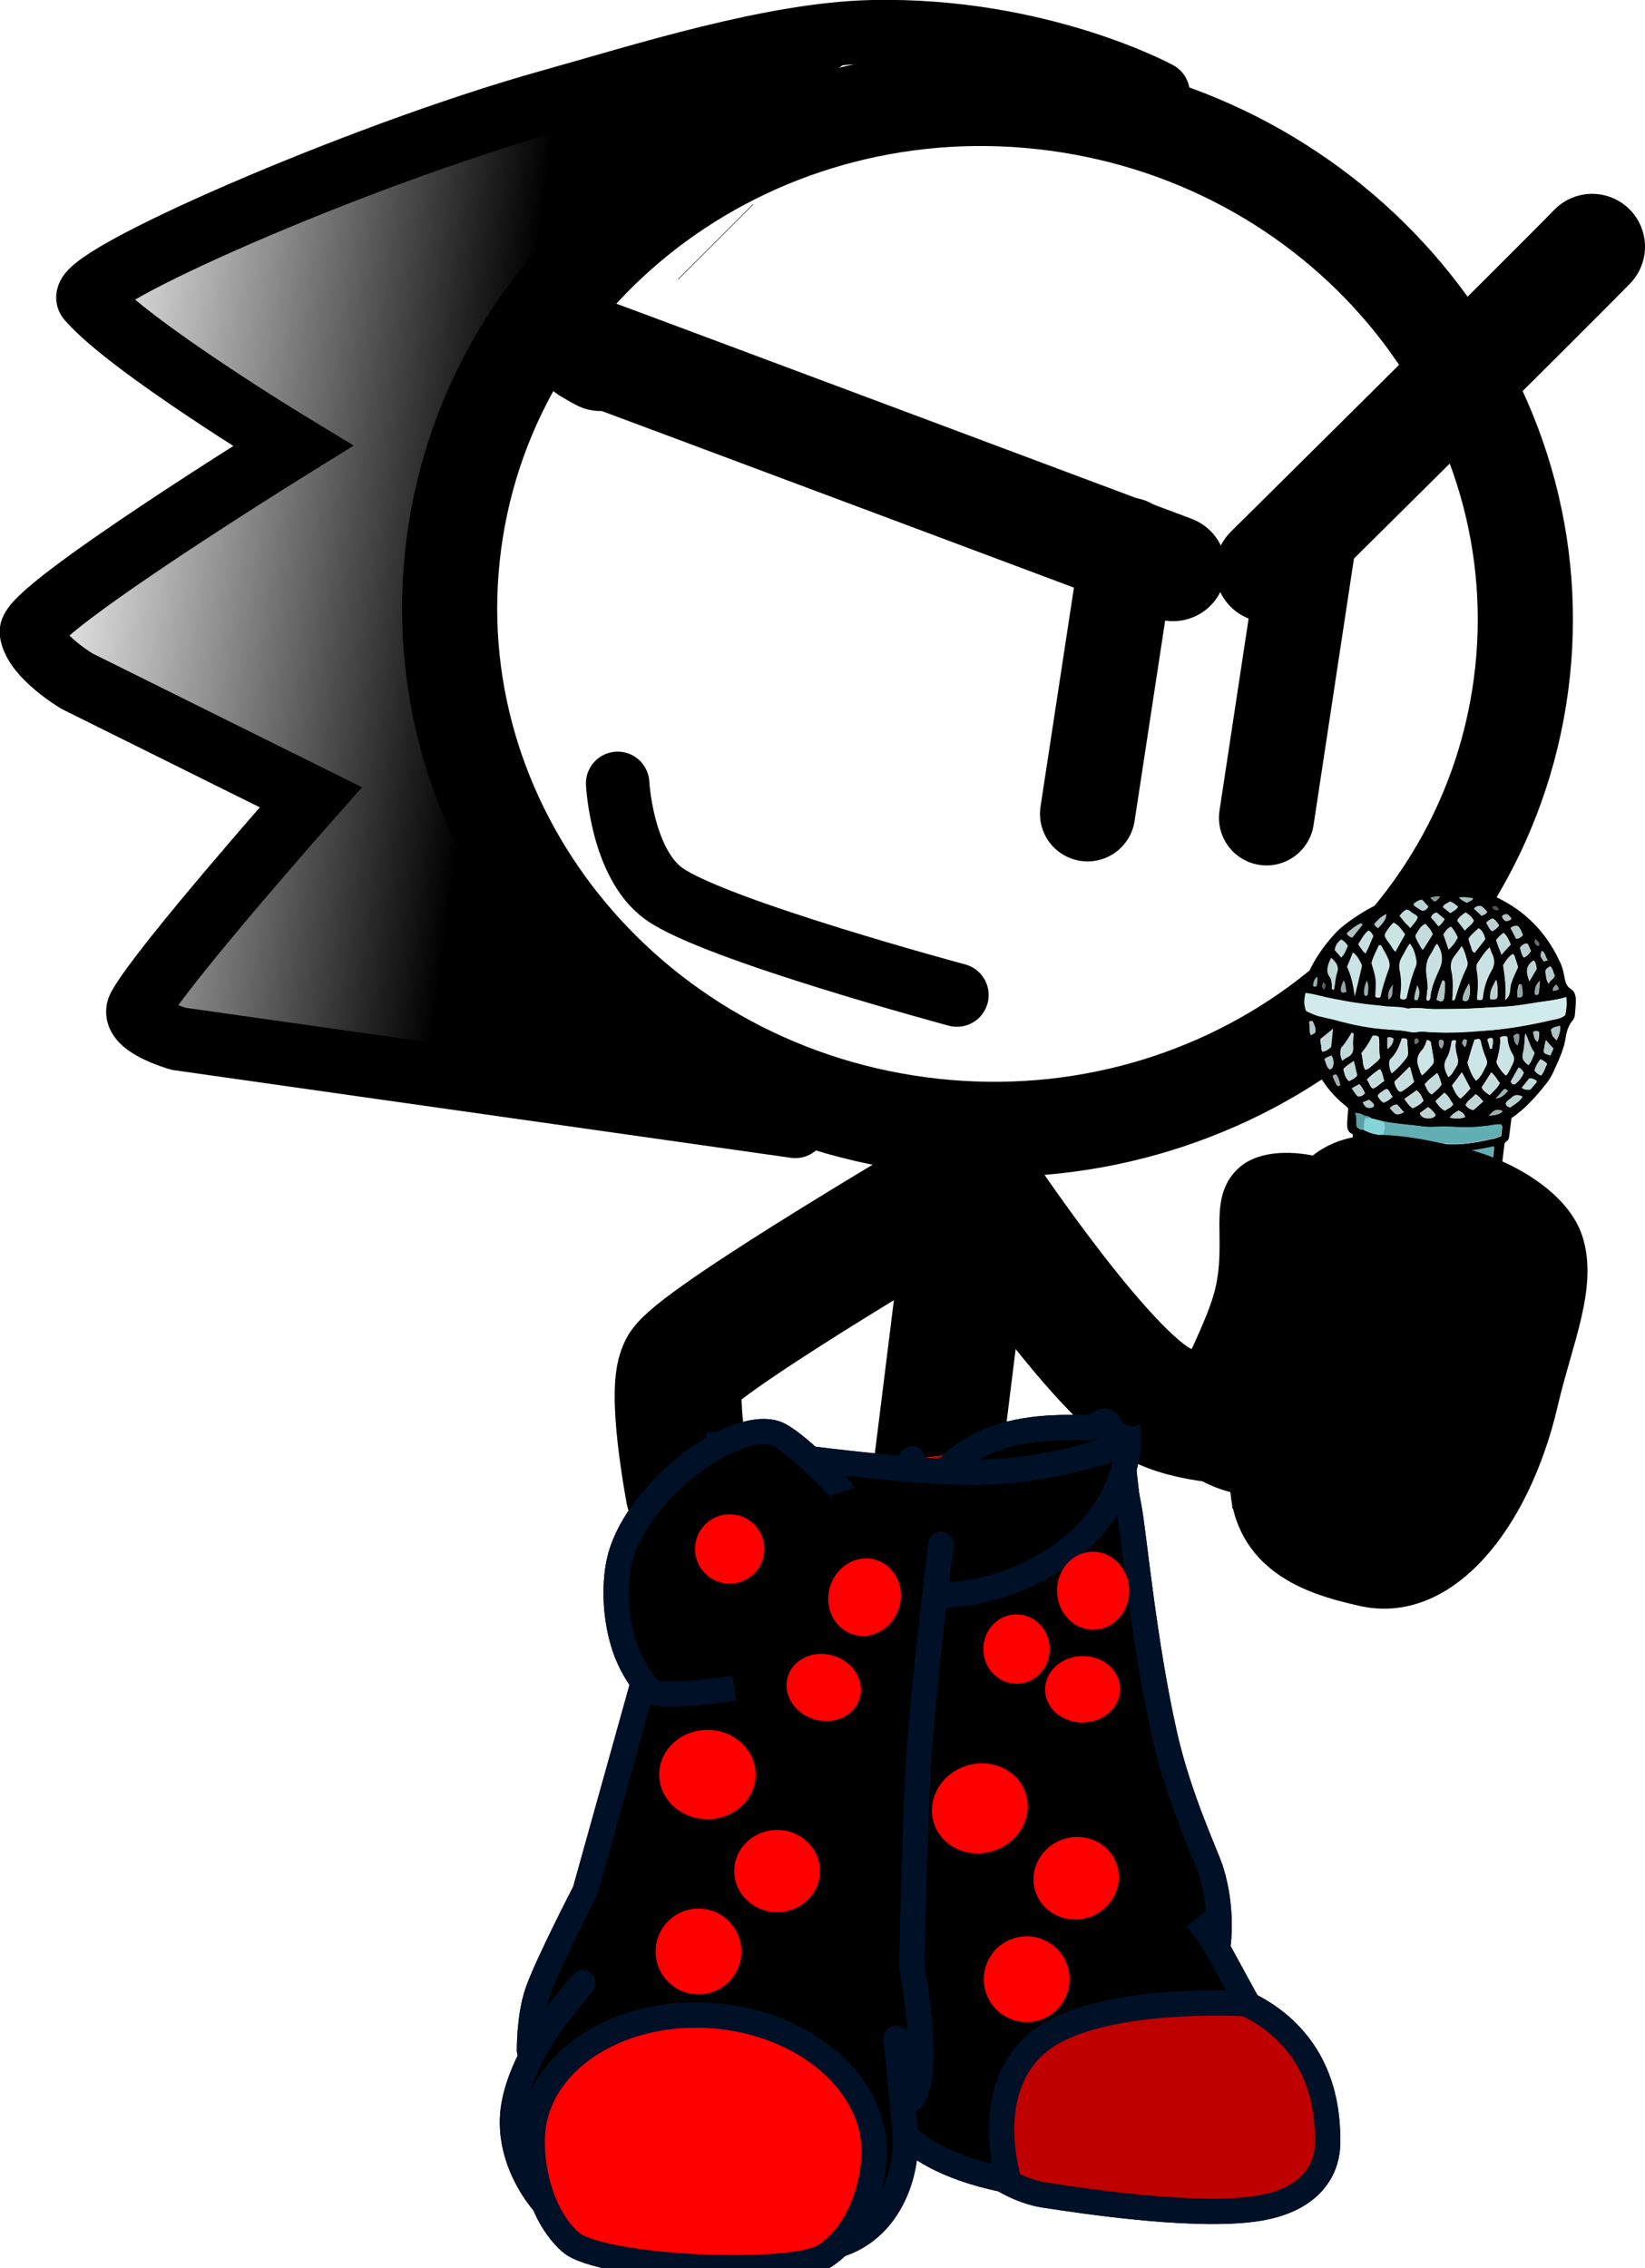 <svg version="1.1" xmlns="http://www.w3.org/2000/svg" xmlns:xlink="http://www.w3.org/1999/xlink" width="77.793" height="107.268" viewBox="0,0,77.793,107.268"><defs><linearGradient x1="213.816" y1="166.047" x2="191.578" y2="163.068" gradientUnits="userSpaceOnUse" id="color-1"><stop offset="0" stop-color="#000000"/><stop offset="1" stop-color="#000000" stop-opacity="0"/></linearGradient></defs><g transform="translate(-190.757,-136.183)"><g data-paper-data="{&quot;isPaintingLayer&quot;:true}" stroke-miterlimit="10" stroke-dasharray="" stroke-dashoffset="0" style="mix-blend-mode: normal"><path d="M236.493,194.129l-1.538,12.375" fill="none" fill-rule="nonzero" stroke="#000000" stroke-width="6" stroke-linecap="round" stroke-linejoin="miter"/><path d="M223.341,206.729c0,0 -0.954,-5.033 -0.265,-5.917c1.249,-1.6 13.61,-8.828 13.61,-8.828c0,0 5.749,8.737 8.784,10.525c2.835,1.67 10.794,0.62 10.794,0.62" fill="none" fill-rule="nonzero" stroke="#000000" stroke-width="6" stroke-linecap="round" stroke-linejoin="miter"/><g><g><g stroke="#001026" stroke-width="1.2"><path d="M243.719,204.103l2.923,25.988c0,0 7.063,0.413 6.895,7.513c-0.01,0.405 -0.11,2.392 -3.027,2.974c-2.795,0.557 -8.365,-0.275 -10.401,-0.591c-0.945,-0.147 -2.385,-0.788 -3.306,-1.885c-0.927,-1.105 -0.827,-2.711 -0.826,-3.614c0,-0.368 -2.079,-29.307 -2.079,-29.307" fill="#ffab19" fill-rule="evenodd" stroke-linecap="round" stroke-linejoin="round"/><path d="M233.723,211.042c0.172,-7.277 5.518,-7.403 8.304,-7.337c1.211,0.029 1.048,-1.916 2.119,3.775c0.236,1.254 0.7,6.4 1.692,10.78c0.679,2.999 1.954,5.648 2.192,6.409c0.562,1.798 0.331,3.437 0.331,3.437l-1.02,-1.191c0,0 0.672,0.83 0.941,1.325c0.838,1.543 1.48,2.707 1.48,2.707c0,0 -7.123,-0.46 -9.898,1.81c-2.774,2.27 -1.4,6.542 -1.4,6.542c0,0 -5.278,-0.811 -5.701,-3.723c-0.104,-0.718 0.714,-2.854 0.714,-2.854c0,0 -0.603,0.121 -0.623,-0.376c-0.01,-0.253 0.799,-4.012 0.978,-8.24c0.236,-5.566 -0.136,-12.016 -0.111,-13.065z" fill="#004fd9" fill-rule="nonzero" stroke-linecap="butt" stroke-linejoin="miter"/></g><path d="M224.668,205.875c-0.01,-0.214 1.199,0.416 3.937,0.489c3.613,0.096 9.146,-0.334 10.702,-0.553c4.035,-0.57 4.717,-2.087 4.743,-1.521c0.097,2.095 -2.185,5.977 -6.801,6.19c-2.028,0.094 -6.177,0.795 -8.526,0.058c-2.997,-0.941 -4.001,-3.487 -4.055,-4.662z" fill="#004fd9" fill-rule="nonzero" stroke="#001026" stroke-width="1.2" stroke-linecap="butt" stroke-linejoin="miter"/><g stroke-linecap="butt" stroke-linejoin="miter"><g fill="#000000" fill-rule="evenodd" stroke="none" stroke-width="1" font-family="&quot;Helvetica Neue&quot;, Helvetica, Arial, sans-serif" font-weight="400" font-size="16" text-anchor="start"/><path d="M224.181,204.513c0,0 8.669,1.319 12.653,1.301c3.984,-0.018 7.266,-1.393 7.266,-1.393c0,0 0.031,2.051 -1.745,4.047c-1.375,1.545 -4.018,3.146 -7.434,3.18c-3.112,0.031 -6.584,-0.623 -8.303,-1.964c-2.605,-2.033 -2.436,-5.171 -2.436,-5.171z" fill="#004fd9" fill-rule="nonzero" stroke="#001026" stroke-width="1.2"/></g><g stroke="#001026" stroke-width="1.2"><path d="M233.758,209.711c0,0 -3.384,30.232 -4.001,30.331c-1.772,0.286 -11.482,-2.278 -11.482,-2.278l6.242,-30.395" data-paper-data="{&quot;index&quot;:null}" fill="#ffab19" fill-rule="evenodd" stroke-linecap="round" stroke-linejoin="round"/><path d="M235.253,209.224c0,0 -0.79,6.393 -1.024,9.782c-0.224,3.251 -0.349,10.157 -0.349,10.157c0,0 0.949,5.018 0.021,6.256c-0.43,0.573 -0.768,-2.833 -0.768,-2.833c0,0 0.378,3.84 0.415,4.179c0.26,2.362 -0.926,5.463 -4.032,5.757c-3.411,0.323 -9.065,0.689 -11.98,-1.18c-1.24,-0.795 -2.92,-3.135 -2.468,-5.628c0.51,-2.811 3.248,-5.756 3.248,-5.756l-2.516,3.21c0,0 -0.026,-1.603 0.383,-2.779c0.46,-1.321 2.242,-4.761 2.242,-4.761l5.402,-19.361" data-paper-data="{&quot;index&quot;:null}" fill="#004fd9" fill-rule="evenodd" stroke-linecap="round" stroke-linejoin="round"/><path d="M232.094,238.158c-0.085,1.697 -0.783,3.67 -2.297,4.694c-1.519,1.028 -10.65,0.621 -12.062,-0.636c-1.341,-1.193 -1.887,-3.398 -1.803,-5.055c0.171,-3.401 3.928,-5.935 8.391,-5.66c4.463,0.275 7.942,3.256 7.771,6.657z" fill="#ffab19" fill-rule="nonzero" stroke-linecap="butt" stroke-linejoin="miter"/></g></g><g fill="#004fd9" fill-rule="nonzero" stroke="#001026" stroke-width="1.2" stroke-linecap="butt" stroke-linejoin="miter"><path d="M225.49,216.024c0,0 -2.915,0.459 -3.806,0.196c-0.274,-0.081 -1.007,-1.015 -1.382,-2.129c-0.468,-1.39 -0.529,-3.103 -0.199,-4.299c0.85,-3.079 5.237,-6.436 7.295,-5.83c0.892,0.263 3.224,2.765 3.226,2.771"/></g></g><g stroke="#001026" stroke-width="1.2"><g><g><path d="M243.719,204.103l2.923,25.988c0,0 7.063,0.413 6.895,7.513c-0.01,0.405 -0.11,2.392 -3.027,2.974c-2.795,0.557 -8.365,-0.275 -10.401,-0.591c-0.945,-0.147 -2.385,-0.788 -3.306,-1.885c-0.927,-1.105 -0.827,-2.711 -0.826,-3.614c0,-0.368 -2.079,-29.307 -2.079,-29.307" fill="#bf0000" fill-rule="evenodd" stroke-linecap="round" stroke-linejoin="round"/><path d="M233.723,211.042c0.172,-7.277 5.518,-7.403 8.304,-7.337c1.211,0.029 1.048,-1.916 2.119,3.775c0.236,1.254 0.7,6.4 1.692,10.78c0.679,2.999 1.954,5.648 2.192,6.409c0.562,1.798 0.331,3.437 0.331,3.437l-1.02,-1.191c0,0 0.672,0.83 0.941,1.325c0.838,1.543 1.48,2.707 1.48,2.707c0,0 -7.123,-0.46 -9.898,1.81c-2.774,2.27 -1.4,6.542 -1.4,6.542c0,0 -5.278,-0.811 -5.701,-3.723c-0.104,-0.718 0.714,-2.854 0.714,-2.854c0,0 -0.603,0.121 -0.623,-0.376c-0.01,-0.253 0.799,-4.012 0.978,-8.24c0.236,-5.566 -0.136,-12.016 -0.111,-13.065z" fill="#000000" fill-rule="nonzero" stroke-linecap="butt" stroke-linejoin="miter"/></g><path d="M224.668,205.876c-0.01,-0.214 1.199,0.416 3.937,0.489c3.613,0.096 9.146,-0.334 10.702,-0.553c4.035,-0.57 4.717,-2.087 4.743,-1.521c0.097,2.095 -2.185,5.977 -6.801,6.19c-2.028,0.094 -6.177,0.795 -8.526,0.058c-2.997,-0.941 -4.001,-3.487 -4.055,-4.662z" fill="#004fd9" fill-rule="nonzero" stroke-linecap="butt" stroke-linejoin="miter"/><g fill="#000000"><g fill-rule="evenodd" stroke-linecap="round" stroke-linejoin="round" font-family="&quot;Helvetica Neue&quot;, Helvetica, Arial, sans-serif" font-weight="400" font-size="16" text-anchor="start"/><path d="M224.181,204.513c0,0 8.669,1.319 12.653,1.301c3.984,-0.018 7.266,-1.393 7.266,-1.393c0,0 0.031,2.051 -1.745,4.047c-1.375,1.545 -4.018,3.146 -7.434,3.18c-3.112,0.031 -6.584,-0.623 -8.303,-1.964c-2.605,-2.033 -2.436,-5.171 -2.436,-5.171z" fill-rule="nonzero" stroke-linecap="butt" stroke-linejoin="miter"/></g><g><path d="M233.758,209.711c0,0 -3.384,30.232 -4.001,30.331c-1.772,0.286 -11.482,-2.278 -11.482,-2.278l6.242,-30.395" data-paper-data="{&quot;index&quot;:null}" fill="#ffab19" fill-rule="evenodd" stroke-linecap="round" stroke-linejoin="round"/><path d="M235.253,209.224c0,0 -0.79,6.393 -1.024,9.782c-0.224,3.251 -0.349,10.157 -0.349,10.157c0,0 0.949,5.018 0.021,6.256c-0.43,0.573 -0.768,-2.833 -0.768,-2.833c0,0 0.378,3.84 0.415,4.179c0.26,2.362 -0.926,5.463 -4.032,5.757c-3.411,0.323 -9.065,0.689 -11.98,-1.18c-1.24,-0.795 -2.92,-3.135 -2.468,-5.628c0.51,-2.811 3.248,-5.756 3.248,-5.756l-2.516,3.21c0,0 -0.026,-1.603 0.383,-2.779c0.46,-1.321 2.242,-4.761 2.242,-4.761l5.402,-19.361" data-paper-data="{&quot;index&quot;:null}" fill="#000000" fill-rule="evenodd" stroke-linecap="round" stroke-linejoin="round"/><path d="M232.094,238.158c-0.085,1.697 -0.783,3.67 -2.297,4.694c-1.519,1.028 -10.65,0.621 -12.062,-0.636c-1.341,-1.193 -1.887,-3.398 -1.803,-5.055c0.171,-3.401 3.928,-5.935 8.391,-5.66c4.463,0.275 7.942,3.256 7.771,6.657z" fill="#ff0000" fill-rule="nonzero" stroke-linecap="butt" stroke-linejoin="miter"/></g></g><g fill="#000000" fill-rule="nonzero" stroke-linecap="butt" stroke-linejoin="miter"><path d="M225.49,216.024c0,0 -2.915,0.459 -3.806,0.196c-0.274,-0.081 -1.007,-1.015 -1.382,-2.129c-0.468,-1.39 -0.529,-3.103 -0.199,-4.299c0.85,-3.079 5.237,-6.436 7.295,-5.83c0.892,0.263 3.224,2.765 3.226,2.771"/></g></g><g stroke-linejoin="miter"><path d="M262.683,168.596c-1.786,13.332 -14.528,22.627 -28.46,20.761c-13.932,-1.866 -23.779,-14.187 -21.994,-27.519c1.786,-13.332 14.528,-22.627 28.46,-20.761c13.932,1.866 23.779,14.187 21.994,27.519z" fill="none" fill-rule="nonzero" stroke="#000000" stroke-width="4.5" stroke-linecap="butt"/><g><g fill-rule="nonzero" stroke-linecap="butt"><path d="M224.603,147.628l-0.01,-0.01" data-paper-data="{&quot;index&quot;:null}" fill="#ffab19" stroke="#000000" stroke-width="5"/><g data-paper-data="{&quot;index&quot;:null}" fill="none" stroke="none" stroke-width="1" font-family="sans-serif" font-weight="normal" font-size="12" text-anchor="start"/></g><path d="M224.603,147.628l-0.01,-0.01" data-paper-data="{&quot;index&quot;:null}" fill="#ffab19" fill-rule="nonzero" stroke="#000000" stroke-width="5" stroke-linecap="butt"/><path d="M237.005,166.391" fill="#001026" fill-rule="evenodd" stroke="#000000" stroke-width="5" stroke-linecap="butt"/><g data-paper-data="{&quot;index&quot;:null}" fill="none" fill-rule="nonzero" stroke="none" stroke-width="1" stroke-linecap="butt" font-family="sans-serif" font-weight="normal" font-size="12" text-anchor="start"/><g data-paper-data="{&quot;index&quot;:null}" fill="none" fill-rule="nonzero" stroke="none" stroke-width="1" stroke-linecap="butt" font-family="sans-serif" font-weight="normal" font-size="12" text-anchor="start"/><path d="M266.05,147.85c-1.837,1.899 -15.329,15.259 -15.329,15.259" fill="none" fill-rule="nonzero" stroke="#000000" stroke-width="5" stroke-linecap="round"/><path d="M219.16,153.122c0,0 -1.111,-0.596 -0.566,-0.396c2.819,1.035 27.638,10.334 27.638,10.334" fill="none" fill-rule="nonzero" stroke="#000000" stroke-width="5" stroke-linecap="round"/></g><path d="M242.188,174.672l1.938,-12.709" fill="none" fill-rule="nonzero" stroke="#000000" stroke-width="4.5" stroke-linecap="round"/><path d="M252.683,161.458l-2.031,13.404" fill="none" fill-rule="nonzero" stroke="#000000" stroke-width="4.5" stroke-linecap="round"/><path d="M228.366,189.454l-29.156,-4.141c0,0 -2.338,-0.656 -1.875,-1.503c1.062,-1.943 8.121,-9.922 8.121,-9.922l-11.055,-5.489c0,0 -1.991,-1.179 -2.161,-2.31c-0.159,-1.053 12.376,-8.819 12.376,-8.819c0,0 -7.715,-4.675 -9.671,-6.936c-0.768,-0.888 12.691,-6.804 21.778,-9.348c4.446,-1.245 10.544,-3.201 15.29,-3.302c7.869,-0.168 13.51,2.9 13.51,2.9" fill="none" fill-rule="nonzero" stroke="#000000" stroke-width="3" stroke-linecap="round"/><path d="M197.356,185.064c0,0 -0.339,-1.462 1.136,-3.214c1.848,-2.195 7.572,-4.708 6.247,-7.268c-1.717,-3.316 -14.276,-4.537 -12.226,-8.144c1.683,-2.962 11.597,-7.146 11.872,-9.2c0.274,-2.049 -4.42,-1.409 -6.651,-4.483c-3.173,-4.373 -1.39,-4.139 -1.39,-4.139c0,0 12.609,-5.85 18.579,-7.519c5.601,-1.566 16.207,-2.205 16.207,-2.205c0,0 -16.628,11.643 -19.809,19.337c-3.527,8.529 11.409,29.291 11.409,29.291z" data-paper-data="{&quot;index&quot;:null}" fill="url(#color-1)" fill-rule="nonzero" stroke="none" stroke-width="0" stroke-linecap="butt"/></g><g fill-rule="nonzero" stroke-linecap="butt" stroke-linejoin="miter"><g data-paper-data="{&quot;index&quot;:null}" stroke="none" stroke-width="1"><path d="M254.73,189.82c-0.202,-0.065 -0.244,-0.207 -0.264,-0.383c-0.009,-0.279 0.038,-0.555 0.047,-0.834c-0.051,-0.056 -0.102,-0.111 -0.155,-0.149c-1.086,-0.87 -1.613,-2.019 -1.94,-3.277c-0.068,-0.266 -0.154,-0.533 -0.126,-0.81c0.005,-0.052 -0.006,-0.122 -0.041,-0.159c-0.188,-0.204 -0.165,-0.429 -0.159,-0.672c0.002,-0.209 0.042,-0.416 0.064,-0.624c0.012,-0.121 0.062,-0.24 0.184,-0.32c0.122,-0.079 0.192,-0.215 0.261,-0.332c0.319,-0.712 0.764,-1.364 1.318,-1.957c0.318,-0.329 0.685,-0.585 1.071,-0.839c1.137,-0.748 2.409,-1.139 3.767,-1.263c0.611,-0.049 1.233,-0.01 1.847,0.098c0.465,0.081 0.881,0.282 1.276,0.498c1.256,0.689 2.119,1.702 2.675,2.939c0.109,0.233 0.158,0.498 0.206,0.762c0.039,0.177 0.098,0.337 0.276,0.453c0.161,0.097 0.22,0.258 0.24,0.433c0.009,0.279 -0.019,0.557 -0.047,0.834c-0.009,0.087 -0.054,0.154 -0.098,0.22c-0.194,0.232 -0.277,0.488 -0.324,0.764c-0.079,0.588 -0.343,1.129 -0.587,1.671c-0.097,0.203 -0.212,0.405 -0.363,0.587c-0.478,0.598 -0.971,1.159 -1.623,1.606c-0.027,0.26 -0.074,0.536 -0.102,0.813c-0.011,0.104 -0.023,0.225 -0.143,0.287c-0.101,0.063 -0.093,0.168 -0.104,0.272c-0.089,0.692 -0.16,1.384 -0.25,2.076c-0.176,1.54 -0.354,3.098 -0.568,4.636c-0.21,1.503 -0.364,3.01 -0.537,4.516c-0.025,0.242 -0.085,0.465 -0.11,0.708c-0.12,1.178 -0.24,2.356 -0.379,3.532c-0.021,0.208 -0.005,0.418 -0.137,0.601c-0.045,0.067 -0.035,0.155 -0.044,0.241c-0.088,0.866 -0.197,1.748 -0.286,2.614c-0.004,0.035 -0.009,0.087 -0.012,0.121c-0.009,0.278 -0.155,0.409 -0.431,0.513c-0.926,0.343 -1.859,0.389 -2.8,0.138c-0.239,-0.067 -0.475,-0.169 -0.689,-0.305c-0.161,-0.097 -0.222,-0.241 -0.223,-0.415c-0.003,-0.523 -0.026,-1.047 -0.027,-1.588c0.001,-0.383 0.042,-0.782 -0.013,-1.169c-0.122,-0.844 -0.017,-1.692 -0.083,-2.533c-0.028,-0.472 -0.095,-0.93 -0.103,-1.401c-0.005,-0.506 -0.05,-0.997 -0.076,-1.486c-0.042,-0.892 -0.044,-1.798 -0.104,-2.691c-0.108,-1.175 -0.14,-2.345 -0.172,-3.514c-0.016,-0.402 -0.032,-0.804 -0.048,-1.206c-0.012,-0.628 -0.022,-1.274 -0.033,-1.902c-0.002,-0.349 -0.044,-0.683 -0.046,-1.031c-0.019,-0.367 0.014,-0.696 0.015,-1.08zM255.226,189.607c0.215,0.118 0.434,0.202 0.677,0.234c0.474,0.187 0.978,0.253 1.483,0.32c0.635,0.092 1.296,0.116 1.938,0.139c0.736,0.029 1.433,-0.119 2.151,-0.283c0.079,-0.03 0.158,-0.06 0.276,-0.105c0.014,-0.139 0.028,-0.277 0.042,-0.416c0.004,-0.035 -0.012,-0.07 -0.025,-0.124c-0.132,-0.008 -0.265,0.001 -0.401,0.027c-0.231,0.038 -0.44,0.042 -0.671,0.08c-0.575,0.068 -1.154,-0.02 -1.724,-0.004c-0.303,-0.002 -0.61,0.031 -0.909,-0.005c-0.654,-0.093 -1.316,-0.1 -1.963,-0.263c-0.166,-0.045 -0.351,-0.092 -0.517,-0.137c-0.065,-0.109 -0.219,-0.083 -0.309,-0.124c-0.108,-0.059 -0.215,-0.118 -0.424,-0.114c0.109,0.233 0.029,0.455 0.083,0.668c0.092,0.023 0.157,0.132 0.292,0.105zM255.919,190.243c-0.417,-0.183 -0.528,-0.207 -0.777,-0.188c-0.002,0.209 -0.003,0.401 -0.005,0.61c-0.012,0.121 0.054,0.213 0.162,0.272c0.072,0.039 0.166,0.045 0.238,0.085c0.27,0.139 0.585,0.211 0.888,0.213c0.123,0.095 0.274,0.104 0.424,0.114c0.845,0.07 1.67,0.157 2.525,0.141c0.38,-0.011 0.762,-0.039 1.127,-0.086c0.29,-0.052 0.598,-0.102 0.845,-0.296c0.023,-0.225 0.046,-0.45 0.069,-0.675c-0.154,0.025 -0.29,0.052 -0.406,0.079c-0.541,0.105 -1.079,0.176 -1.61,0.178c-0.683,0.009 -1.357,-0.068 -2.033,-0.128c-0.32,-0.02 -0.611,-0.143 -0.933,-0.146c-0.157,-0.132 -0.344,-0.161 -0.513,-0.172zM256.286,209.666c0.253,0.12 0.515,0.154 0.78,0.154c0.017,0.018 0.053,0.038 0.072,0.039c0.454,0.011 0.911,-0.013 1.341,-0.142c0.254,-0.071 0.505,-0.125 0.713,-0.304c0.099,-0.97 0.198,-1.94 0.302,-2.962c-0.471,0.162 -0.932,0.22 -1.391,0.261c-0.402,0.044 -0.774,-0.031 -1.173,-0.021c-0.151,-0.009 -0.281,-0.035 -0.431,-0.044c-0.217,-0.101 -0.457,-0.168 -0.737,-0.203c-0.053,0.52 0.048,1.014 0.036,1.501c0.005,0.506 0.029,1.013 0.036,1.501c0.157,0.132 0.304,0.176 0.451,0.22zM256.171,206.155c0.123,0.095 0.272,0.122 0.422,0.131c0.144,0.079 0.315,0.072 0.482,0.1c0.525,0.05 1.06,0.014 1.579,-0.058c0.308,-0.05 0.62,-0.135 0.901,-0.292c0.007,-0.069 0.033,-0.137 0.04,-0.207c0.087,-0.849 0.171,-1.68 0.277,-2.528c0.111,-0.899 0.22,-1.782 0.33,-2.681c0.153,-1.315 0.323,-2.612 0.476,-3.927c0.188,-1.47 0.317,-2.926 0.543,-4.393c0.044,-0.241 0.051,-0.502 0.078,-0.762c-0.214,0.056 -0.413,0.148 -0.624,0.17c-0.675,0.115 -1.358,0.124 -2.038,0.099c-0.602,-0.038 -1.203,-0.093 -1.804,-0.148c-0.241,-0.05 -0.465,-0.081 -0.707,-0.131c-0.14,-0.113 -0.313,-0.089 -0.46,-0.133c-0.166,-0.045 -0.309,-0.124 -0.5,-0.118c-0.055,0.171 -0.032,0.312 -0.025,0.434c0.103,1.035 0.053,2.078 0.1,3.109c0.027,0.664 0.054,1.328 0.1,1.993c0.042,0.892 0.104,1.767 0.147,2.641c0.041,0.717 0.081,1.434 0.103,2.15c0.035,0.769 0.053,1.52 0.07,2.288c0.023,0.699 0.045,1.415 0.086,2.132c0.168,0.028 0.27,0.139 0.422,0.131zM264.827,183.341c-0.43,0.13 -0.833,0.174 -1.237,0.236c-0.423,0.061 -0.829,0.14 -1.25,0.183c-0.402,0.044 -0.82,0.053 -1.221,0.08c-0.42,0.026 -0.839,0.052 -1.276,0.059c-0.399,0.01 -0.815,0.001 -1.214,0.011c-0.416,-0.009 -0.825,-0.087 -1.248,-0.026c-0.385,-0.129 -0.806,-0.085 -1.2,-0.128c-0.411,-0.061 -0.844,-0.088 -1.254,-0.148c-0.392,-0.059 -0.801,-0.137 -1.191,-0.214c-0.409,-0.078 -0.792,-0.224 -1.206,-0.25c-0.08,0.413 -0.092,0.535 0.026,0.856c0.217,0.101 0.434,0.202 0.692,0.27c0.315,0.072 0.63,0.144 0.961,0.235c0.628,0.161 1.239,0.304 1.898,0.346c0.452,0.028 0.906,0.039 1.35,0.137c0.092,0.023 0.205,0.03 0.322,0.003c0.231,-0.038 0.474,-0.005 0.7,0.009c0.828,0.052 1.667,0 2.49,-0.07c1.087,-0.071 2.149,-0.266 3.217,-0.513c0.212,-0.039 0.425,-0.078 0.591,-0.224c0.064,-0.257 0.072,-0.518 0.049,-0.851zM257.431,180.803c-0.174,0.216 -0.272,0.436 -0.389,0.655c-0.114,0.185 -0.154,0.391 -0.1,0.604c0.072,0.405 0.086,0.825 0.025,1.239c-0.004,0.035 0.01,0.088 0.008,0.105c0.089,0.058 0.164,0.063 0.264,0.017c0.021,-0.016 0.043,-0.05 0.045,-0.067c0.108,-0.499 0.253,-0.995 0.436,-1.489c0.026,-0.068 0.055,-0.171 0.025,-0.242c-0.047,-0.282 -0.094,-0.564 -0.314,-0.822zM256.035,183.347c0.104,-0.464 0.244,-0.908 0.401,-1.334c0.052,-0.136 0.045,-0.259 0.003,-0.401c-0.073,-0.214 -0.187,-0.395 -0.299,-0.594c-0.031,-0.072 -0.059,-0.161 -0.176,-0.133c-0.124,0.289 -0.265,0.559 -0.352,0.849c0.246,0.748 0.246,0.748 0.18,1.58c0.051,0.056 0.125,0.078 0.243,0.033zM260.491,185.353c-0.107,0.307 -0.195,0.615 -0.284,0.923c-0.026,0.068 -0.052,0.136 -0.04,0.207c0.103,0.285 0.188,0.57 0.391,0.809c0.247,-0.194 0.33,-0.45 0.468,-0.685c0.069,-0.118 0.061,-0.223 0.017,-0.348c-0.122,-0.287 -0.207,-0.571 -0.271,-0.871c0.002,-0.017 -0.034,-0.037 -0.068,-0.074c-0.058,0.014 -0.135,0.026 -0.212,0.039zM261.202,180.987c-0.273,0.262 -0.413,0.514 -0.571,0.766c-0.048,0.102 -0.038,0.189 -0.028,0.277c0.071,0.423 0.085,0.842 0.022,1.274c-0.005,0.052 0.008,0.105 0.003,0.157c0.205,0.03 0.245,0.015 0.259,-0.123c0.046,-0.45 0.184,-0.877 0.413,-1.264c0.138,-0.235 0.14,-0.444 0.069,-0.675c-0.063,-0.126 -0.109,-0.233 -0.166,-0.411zM258.255,183.504c0.094,0.006 0.12,-0.062 0.127,-0.132c0.049,-0.485 0.248,-0.943 0.446,-1.401c0.152,-0.374 0.117,-0.777 -0.126,-1.176c-0.148,0.148 -0.184,0.32 -0.294,0.47c-0.222,0.317 -0.255,0.646 -0.215,0.997c0.036,0.386 0.092,0.773 0.015,1.151c0.014,0.053 0.031,0.072 0.048,0.09zM259.882,180.922c-0.134,0.201 -0.242,0.333 -0.332,0.467c-0.155,0.217 -0.195,0.424 -0.144,0.671c0.079,0.336 0.082,0.685 0.065,1.032c0.006,0.122 -0.008,0.261 -0.02,0.382c0.092,0.023 0.116,-0.028 0.12,-0.062c0.145,-0.496 0.31,-0.992 0.547,-1.465c0.028,-0.085 0.054,-0.154 0.044,-0.241c-0.069,-0.248 -0.12,-0.496 -0.28,-0.785zM261.695,185.254c0.042,0.334 -0.047,0.642 -0.116,0.951c-0.009,0.087 -0.072,0.152 -0.044,0.241c0.042,0.142 0.24,0.433 0.431,0.602c0.149,-0.165 0.208,-0.37 0.303,-0.556c0.072,-0.152 0.068,-0.292 -0.012,-0.437c-0.126,-0.252 -0.214,-0.502 -0.242,-0.782c0.002,-0.017 -0.032,-0.054 -0.049,-0.073c-0.074,-0.022 -0.149,-0.027 -0.271,0.053zM255.139,185.993c0.088,0.25 0.039,0.543 0.186,0.779c0.134,-0.009 0.199,-0.092 0.281,-0.157c0.146,-0.13 0.307,-0.225 0.421,-0.409c-0.081,-0.319 -0.008,-0.663 -0.069,-0.998c-0.089,-0.058 -0.183,-0.064 -0.281,-0.035c-0.143,0.287 -0.322,0.555 -0.538,0.82zM258.235,185.368c-0.055,0.171 -0.111,0.342 -0.217,0.457c-0.256,0.28 -0.267,0.576 -0.147,0.88c0.046,0.107 0.035,0.211 0.138,0.322c0.206,-0.161 0.357,-0.344 0.508,-0.526c0.043,-0.05 0.05,-0.119 0.04,-0.207c-0.049,-0.265 -0.081,-0.511 -0.129,-0.775c0.005,-0.052 -0.025,-0.124 -0.193,-0.152zM257.049,185.294c-0.114,0.376 -0.263,0.716 -0.536,0.977c-0.062,0.048 -0.05,0.119 -0.057,0.188c0.003,0.157 0.025,0.315 0.122,0.478c0.288,-0.226 0.483,-0.458 0.678,-0.707c0.065,-0.083 0.093,-0.168 0.085,-0.274c-0.018,-0.193 -0.018,-0.385 -0.036,-0.577c0.002,-0.017 -0.032,-0.054 -0.049,-0.073c-0.056,-0.004 -0.113,-0.007 -0.207,-0.013zM262.546,181.926c-0.058,-0.178 -0.113,-0.373 -0.171,-0.551c-0.017,-0.018 -0.034,-0.037 -0.068,-0.074c-0.223,0.143 -0.357,0.344 -0.452,0.529c0.077,0.545 0.158,1.056 0.097,1.645c0.292,-0.261 0.188,-0.546 0.268,-0.768c0.085,-0.274 0.205,-0.527 0.326,-0.781zM257.21,180.371c-0.167,-0.22 -0.297,-0.437 -0.548,-0.575c-0.088,0.116 -0.191,0.197 -0.258,0.298c-0.067,0.1 -0.153,0.2 -0.165,0.321c0.041,0.159 0.162,0.272 0.244,0.399c0.082,0.127 0.124,0.269 0.266,0.365c0.16,-0.269 0.3,-0.522 0.461,-0.808zM254.826,183.306c0.128,-0.515 0.229,-0.944 0.33,-1.374c0.004,-0.035 0.028,-0.085 -0.006,-0.122c-0.112,-0.199 -0.184,-0.43 -0.416,-0.566c-0.1,0.238 -0.198,0.458 -0.278,0.68c0.204,0.414 0.292,0.855 0.371,1.383zM259.25,187.122c0.182,-0.111 0.237,-0.281 0.327,-0.415c0.11,-0.15 0.164,-0.303 0.108,-0.499c-0.068,-0.266 -0.135,-0.531 -0.069,-0.806c-0.128,-0.043 -0.205,-0.03 -0.216,0.074c-0.045,0.259 -0.092,0.535 -0.228,0.753c-0.184,0.32 -0.06,0.589 0.079,0.894zM257.425,186.624c-0.275,0.279 -0.505,0.491 -0.716,0.705c-0.012,0.121 0.037,0.194 0.068,0.266c0.049,0.073 0.076,0.179 0.205,0.222c0.221,-0.126 0.427,-0.287 0.616,-0.467c-0.034,-0.229 -0.088,-0.441 -0.172,-0.725zM260.294,187.659c-0.143,-0.27 -0.271,-0.505 -0.396,-0.757c-0.155,0.217 -0.308,0.416 -0.461,0.616c0.109,0.233 0.182,0.447 0.392,0.617c0.185,-0.145 0.316,-0.311 0.465,-0.476zM258.17,179.873c-0.237,0.09 -0.316,0.311 -0.447,0.477c-0.043,0.05 -0.033,0.137 -0.001,0.192c0.095,0.18 0.174,0.342 0.271,0.505c-0.002,0.017 0.036,0.02 0.074,0.022c0.157,-0.234 0.296,-0.487 0.453,-0.721c-0.076,-0.179 -0.213,-0.327 -0.349,-0.475zM260.996,180.591c-0.056,-0.195 -0.114,-0.373 -0.308,-0.507c-0.167,0.146 -0.371,0.291 -0.486,0.492c0.044,0.125 0.051,0.247 0.115,0.356c0.046,0.107 0.013,0.245 0.177,0.307c0.174,-0.216 0.347,-0.431 0.502,-0.648zM260.83,187.605c0.059,0.161 0.22,0.258 0.379,0.372c0.172,-0.198 0.376,-0.342 0.476,-0.58c-0.137,-0.148 -0.211,-0.344 -0.404,-0.496c-0.157,0.234 -0.294,0.47 -0.451,0.704zM262.891,185.05c-0.051,0.311 -0.028,0.643 -0.116,0.951c-0.064,0.257 0.054,0.404 0.265,0.557c0.151,-0.182 0.208,-0.37 0.286,-0.575c-0.216,-0.292 -0.277,-0.627 -0.435,-0.934zM253.796,182.998c0.077,-0.013 0.082,-0.065 0.088,-0.116c0.042,-0.224 0.067,-0.466 0.127,-0.689c0.109,-0.324 -0.062,-0.509 -0.287,-0.715c-0.05,0.119 -0.096,0.203 -0.124,0.289c-0.078,0.204 -0.116,0.394 0.034,0.595c0.082,0.127 0.103,0.285 0.127,0.426c-0.026,0.068 -0.072,0.152 0.035,0.211zM254.231,186.354c0.101,-0.063 0.165,-0.129 0.227,-0.178c0.202,-0.127 0.275,-0.279 0.258,-0.489c-0.02,-0.176 0.018,-0.365 0.017,-0.539c0.005,-0.052 0.029,-0.103 -0.101,-0.128c-0.119,0.237 -0.275,0.471 -0.468,0.685c-0.043,0.05 -0.052,0.136 -0.059,0.205c0.024,0.141 0.049,0.265 0.125,0.444zM258.93,187.468c-0.058,-0.178 -0.095,-0.372 -0.211,-0.536c-0.208,0.179 -0.431,0.322 -0.586,0.538c0.095,0.18 0.134,0.357 0.331,0.474c0.167,-0.146 0.35,-0.274 0.465,-0.476zM259.259,181.092c0.208,-0.179 0.342,-0.379 0.438,-0.583c-0.095,-0.18 -0.174,-0.342 -0.327,-0.509c-0.161,0.094 -0.27,0.227 -0.361,0.378c0.09,0.232 0.161,0.463 0.249,0.713zM257.173,188.16c0.101,0.128 0.148,0.218 0.235,0.294c0.051,0.056 0.104,0.094 0.157,0.132c0.197,-0.075 0.379,-0.185 0.51,-0.352c-0.076,-0.179 -0.153,-0.358 -0.329,-0.491c-0.185,0.145 -0.367,0.256 -0.573,0.417zM253.799,184.828c-0.228,0.195 -0.393,0.324 -0.58,0.487c-0.026,0.068 -0.019,0.19 0.026,0.298c0.027,0.106 -0.023,0.225 0.081,0.319c0.175,-0.041 0.297,-0.121 0.403,-0.236c0.009,-0.278 0.036,-0.538 0.07,-0.867zM256.939,179.5c0.085,0.093 0.171,0.185 0.256,0.278c0.085,0.093 0.172,0.168 0.258,0.26c0.151,-0.182 0.297,-0.313 0.354,-0.501c-0.046,-0.107 -0.155,-0.149 -0.244,-0.207c-0.089,-0.058 -0.172,-0.168 -0.306,-0.159c-0.125,0.114 -0.247,0.194 -0.318,0.329zM259.478,188.409c-0.133,-0.183 -0.206,-0.396 -0.418,-0.549c-0.146,0.13 -0.273,0.262 -0.419,0.392c0.133,0.183 0.23,0.346 0.447,0.446c0.141,-0.078 0.278,-0.122 0.39,-0.289zM255.336,181.282c0.145,-0.305 0.267,-0.576 0.39,-0.847c-0.065,-0.109 -0.111,-0.216 -0.239,-0.259c-0.227,0.178 -0.345,0.414 -0.483,0.649c0.065,0.109 0.129,0.217 0.215,0.31c0.012,0.07 0.048,0.09 0.118,0.147zM256.219,187.298c-0.094,-0.198 -0.072,-0.405 -0.209,-0.553c-0.225,0.16 -0.429,0.304 -0.601,0.503c0.119,0.13 0.102,0.303 0.279,0.418c0.197,-0.075 0.326,-0.224 0.53,-0.368zM261.877,180.315c-0.142,0.096 -0.268,0.21 -0.357,0.344c0.092,0.215 0.165,0.429 0.253,0.678c0.132,-0.183 0.26,-0.315 0.428,-0.479c-0.092,-0.215 -0.166,-0.411 -0.324,-0.543zM254.286,186.741c0.052,0.23 0.089,0.424 0.264,0.574c0.159,-0.077 0.298,-0.138 0.388,-0.272c-0.054,-0.213 -0.089,-0.424 -0.159,-0.672c-0.182,0.111 -0.345,0.222 -0.493,0.37zM260.032,180.199c0.153,-0.2 0.371,-0.291 0.428,-0.479c-0.095,-0.18 -0.235,-0.294 -0.396,-0.391c-0.163,0.112 -0.324,0.206 -0.4,0.393c0.118,0.147 0.217,0.292 0.368,0.476zM260.895,188.271c-0.119,-0.13 -0.201,-0.257 -0.364,-0.337c-0.151,0.182 -0.371,0.29 -0.469,0.511c0.101,0.128 0.207,0.205 0.374,0.233c0.165,-0.129 0.312,-0.277 0.458,-0.407zM254.502,180.915c-0.099,-0.146 -0.186,-0.221 -0.312,-0.281c-0.146,0.13 -0.277,0.296 -0.298,0.504c0.102,0.111 0.205,0.222 0.305,0.35c0.17,-0.181 0.21,-0.388 0.305,-0.574zM263.919,186.491c-0.104,-0.094 -0.191,-0.169 -0.302,-0.193c-0.131,0.166 -0.224,0.335 -0.281,0.523c0.084,0.11 0.171,0.185 0.299,0.228c0.149,-0.165 0.19,-0.372 0.284,-0.557zM257.9,188.833c0.092,0.215 0.241,0.242 0.412,0.235c0.132,0.008 0.267,-0.018 0.338,-0.153c-0.099,-0.146 -0.199,-0.274 -0.36,-0.371c-0.142,0.096 -0.266,0.192 -0.39,0.289zM263.43,181.999c-0.041,-0.159 -0.026,-0.298 -0.149,-0.393c-0.407,0.271 -0.346,0.606 -0.195,0.981c0.115,-0.202 0.229,-0.387 0.344,-0.588zM256.19,188.325c0.177,-0.059 0.298,-0.138 0.427,-0.287c-0.123,-0.095 -0.124,-0.269 -0.268,-0.348c-0.115,0.01 -0.159,0.077 -0.24,0.124c-0.082,0.065 -0.18,0.093 -0.192,0.215c0.065,0.109 0.129,0.217 0.273,0.296zM258.695,183.462c0.196,0.117 0.313,0.089 0.348,-0.065c0.042,-0.224 0.046,-0.45 0.048,-0.659c0.007,-0.069 -0.003,-0.157 -0.112,-0.199c-0.126,0.306 -0.214,0.614 -0.284,0.923zM261.964,188.373c0.027,0.106 0.097,0.163 0.208,0.187c0.204,-0.144 0.444,-0.268 0.582,-0.504c-0.215,-0.118 -0.388,-0.094 -0.538,0.071c-0.082,0.065 -0.201,0.109 -0.252,0.246zM261.235,183.447c0.264,0.017 0.324,-0.015 0.34,-0.17c0.006,-0.244 0.014,-0.505 -0.056,-0.753c-0.182,0.302 -0.344,0.588 -0.284,0.923zM263.862,185.372c-0.033,0.137 -0.045,0.259 -0.077,0.379c-0.044,0.241 -0.044,0.241 0.287,0.349c0.05,-0.119 0.121,-0.254 0.147,-0.322c-0.136,-0.148 -0.237,-0.276 -0.357,-0.406zM259.321,178.812c-0.122,0.08 -0.295,0.104 -0.314,0.294c0.104,0.094 0.229,0.171 0.35,0.283c0.142,-0.096 0.302,-0.173 0.372,-0.308c-0.123,-0.095 -0.225,-0.206 -0.408,-0.27zM262.574,186.669c-0.117,0.219 -0.253,0.437 -0.37,0.657c0.029,0.089 0.078,0.162 0.195,0.134c0.185,-0.145 0.337,-0.328 0.416,-0.549c-0.065,-0.109 -0.133,-0.183 -0.241,-0.242zM262.457,180.578c0.134,-0.009 0.235,-0.072 0.321,-0.172c-0.031,-0.072 -0.061,-0.143 -0.092,-0.215c-0.048,-0.09 -0.076,-0.179 -0.186,-0.221c-0.113,-0.007 -0.211,0.022 -0.295,0.104c0.078,0.162 0.174,0.342 0.252,0.504zM258.783,179.999c0.142,-0.096 0.23,-0.212 0.301,-0.347c-0.14,-0.113 -0.261,-0.226 -0.384,-0.32c-0.156,0.043 -0.242,0.142 -0.271,0.244c0.118,0.147 0.235,0.294 0.355,0.423zM263.155,181.162c-0.046,-0.107 -0.092,-0.215 -0.156,-0.324c-0.017,-0.018 -0.055,-0.021 -0.091,-0.041c-0.081,0.047 -0.197,0.075 -0.268,0.21c0.042,0.142 0.062,0.318 0.18,0.464c0.159,-0.077 0.245,-0.176 0.335,-0.31zM264.001,182.714c0.038,-0.189 0.249,-0.211 0.267,-0.384c-0.061,-0.143 -0.064,-0.3 -0.201,-0.448c-0.141,0.078 -0.262,0.158 -0.222,0.317c0.041,0.159 0.006,0.314 0.156,0.515zM263.131,187.715c0.088,-0.117 0.194,-0.232 0.28,-0.331c0.021,-0.016 0.005,-0.052 0.009,-0.087c-0.091,-0.041 -0.176,-0.133 -0.351,-0.092c-0.108,0.133 -0.218,0.283 -0.347,0.431c0.125,0.078 0.236,0.102 0.409,0.078zM258.31,179.063c-0.102,-0.111 -0.203,-0.239 -0.288,-0.332c-0.175,0.041 -0.297,0.121 -0.4,0.202c0.006,0.122 0.136,0.148 0.207,0.205c0.07,0.057 0.138,0.131 0.272,0.122c0.079,-0.03 0.159,-0.077 0.21,-0.196zM254.686,187.655c0.082,0.127 0.148,0.218 0.215,0.31c0.015,0.036 0.07,0.057 0.087,0.075c0.132,0.008 0.233,-0.055 0.319,-0.154c-0.08,-0.144 -0.141,-0.288 -0.261,-0.417c-0.118,0.045 -0.219,0.108 -0.36,0.187zM264.372,185.387c0.098,-0.22 0.197,-0.441 0.165,-0.687c-0.175,0.041 -0.327,0.049 -0.435,0.182c0.064,0.3 0.064,0.3 0.271,0.505zM256.485,188.588c0.287,0.349 0.305,0.35 0.662,0.198c-0.101,-0.128 -0.222,-0.24 -0.322,-0.369c-0.134,0.009 -0.235,0.072 -0.34,0.17zM261.649,179.952c-0.08,-0.144 -0.164,-0.254 -0.307,-0.333c-0.039,0.015 -0.099,0.046 -0.159,0.077c-0.041,0.032 -0.084,0.082 -0.125,0.114c0.08,0.144 0.139,0.305 0.281,0.401c0.118,-0.045 0.223,-0.143 0.311,-0.259zM253.639,186.77c0.06,-0.031 0.141,-0.078 0.165,-0.129c0.076,-0.187 0.056,-0.362 -0.056,-0.561c-0.12,0.062 -0.274,0.087 -0.341,0.188c0.058,0.178 0.057,0.37 0.233,0.503zM255.191,179.913c-0.017,-0.018 -0.034,-0.037 -0.068,-0.074c-0.259,0.123 -0.467,0.302 -0.674,0.481c0.044,0.125 0.114,0.181 0.263,0.208c0.153,-0.2 0.325,-0.398 0.48,-0.615zM260.233,182.687c-0.139,0.253 -0.296,0.487 -0.307,0.783c-0.002,0.017 0.07,0.057 0.108,0.059c0.094,0.006 0.177,-0.059 0.185,-0.145c0.079,-0.222 0.065,-0.449 0.014,-0.696zM261.089,179.307c-0.084,-0.11 -0.167,-0.22 -0.292,-0.297c-0.132,-0.008 -0.229,0.02 -0.336,0.136c0.121,0.112 0.241,0.242 0.364,0.337c0.116,-0.028 0.197,-0.075 0.264,-0.175zM259.319,189.044c0.262,0.034 0.486,0.065 0.724,-0.042c-0.041,-0.159 -0.165,-0.237 -0.311,-0.298c-0.161,0.094 -0.302,0.173 -0.414,0.34zM252.744,185.145c0.18,-0.093 0.201,-0.109 0.206,-0.161c0.037,-0.172 -0.042,-0.334 -0.122,-0.478c-0.032,-0.054 -0.125,-0.078 -0.192,0.023c0.097,0.163 -0.001,0.383 0.108,0.617zM255.932,180.081c0.172,-0.198 0.361,-0.378 0.41,-0.672c-0.276,0.105 -0.429,0.304 -0.578,0.469c0.01,0.088 0.063,0.126 0.169,0.202zM255.502,188.195c-0.099,0.046 -0.197,0.075 -0.297,0.121c0.078,0.162 0.179,0.29 0.391,0.251c0.058,-0.014 0.116,-0.028 0.142,-0.096c-0.027,-0.106 -0.114,-0.181 -0.237,-0.276zM262.514,183.353c0.169,0.011 0.248,-0.019 0.244,-0.159c-0.006,-0.122 -0.013,-0.245 -0.038,-0.368c-0.014,-0.053 -0.046,-0.107 -0.123,-0.095c-0.078,0.204 -0.097,0.395 -0.082,0.622zM255.395,182.558c-0.098,0.22 -0.159,0.443 -0.125,0.672c-0.002,0.017 0.07,0.057 0.089,0.058c0.038,0.002 0.081,-0.047 0.084,-0.082c0.004,-0.226 0.063,-0.432 -0.048,-0.648zM254.431,183.09c-0.039,-0.177 -0.019,-0.367 -0.113,-0.565c-0.117,0.219 -0.174,0.407 -0.128,0.515c0.027,0.106 0.102,0.111 0.241,0.05zM261.166,188.951c0.231,-0.038 0.495,-0.021 0.648,-0.221c-0.325,-0.16 -0.478,0.04 -0.648,0.221zM261.224,185.782c0.038,0.002 0.058,-0.014 0.096,-0.011c-0.001,-0.174 0.09,-0.326 0.012,-0.487c-0.111,-0.024 -0.169,-0.011 -0.235,0.072c0.044,0.125 0.086,0.267 0.127,0.426zM257.779,182.777c-0.081,0.239 -0.138,0.427 -0.141,0.636c-0.004,0.035 0.031,0.072 0.087,0.075c0.019,0.001 0.058,-0.014 0.079,-0.03c0.098,-0.22 0.119,-0.428 -0.025,-0.681zM253.938,186.998c-0.116,0.028 -0.176,0.059 -0.144,0.113c0.044,0.125 0.107,0.251 0.17,0.377c0.049,0.073 0.106,0.076 0.169,0.011c-0.037,-0.194 -0.078,-0.354 -0.195,-0.5zM260.129,178.88c0.081,-0.047 0.159,-0.077 0.24,-0.124c0.021,-0.016 0.024,-0.051 0.048,-0.102c-0.226,-0.014 -0.428,-0.079 -0.68,-0.025c0.121,0.112 0.208,0.187 0.391,0.251zM256.371,185.251c0.001,0.174 0.004,0.331 0.002,0.54c0.206,-0.161 0.278,-0.314 0.277,-0.488c-0.089,-0.058 -0.144,-0.079 -0.279,-0.052zM262.327,185.189c0.063,0.126 0.006,0.314 0.202,0.431c0.099,-0.412 0.108,-0.499 0.017,-0.539c-0.094,-0.006 -0.154,0.025 -0.219,0.108zM256.646,182.741c-0.252,0.246 -0.274,0.453 -0.225,0.718c0.285,-0.191 0.159,-0.443 0.225,-0.718zM263.58,182.566c-0.232,0.229 -0.251,0.42 -0.235,0.63c-0.002,0.017 0.034,0.037 0.072,0.039c0.056,0.004 0.098,-0.029 0.101,-0.063c0.037,-0.172 0.035,-0.346 0.062,-0.606zM263.257,184.986c0.041,0.159 0.042,0.334 0.218,0.467c0.074,-0.17 0.071,-0.327 0.067,-0.466c-0.108,-0.059 -0.185,-0.046 -0.284,-0zM263.945,181.595c-0.116,-0.164 -0.096,-0.355 -0.278,-0.436c-0.081,0.239 -0.081,0.239 0.101,0.494c0.039,-0.015 0.079,-0.03 0.177,-0.059zM261.496,188.135c0.269,-0.035 0.417,-0.183 0.547,-0.349c-0.046,-0.107 -0.121,-0.112 -0.183,-0.064c-0.108,0.133 -0.235,0.264 -0.364,0.413zM261.954,179.745c0.115,-0.01 0.211,-0.022 0.278,-0.122c-0.066,-0.091 -0.133,-0.183 -0.244,-0.207c-0.096,0.011 -0.156,0.043 -0.201,0.109c0.029,0.089 0.08,0.144 0.167,0.22zM258.932,185.778c0.071,-0.135 0.119,-0.237 0.092,-0.343c-0.015,-0.036 -0.051,-0.056 -0.087,-0.075c-0.056,-0.004 -0.135,0.026 -0.122,0.079c-0.011,0.104 -0.023,0.225 0.117,0.339zM258.869,178.592c-0.164,-0.063 -0.324,0.015 -0.478,0.04c0.203,0.239 0.241,0.242 0.478,-0.04zM253.379,183.006c0.102,-0.255 0.102,-0.255 -0.057,-0.37c-0.048,0.102 -0.098,0.22 0.057,0.37zM260.128,185.382c-0.07,-0.057 -0.127,-0.06 -0.149,-0.027c-0.108,0.133 -0.095,0.186 0.059,0.352c0.069,-0.118 0.079,-0.222 0.09,-0.326zM264.357,182.754c-0.103,0.081 -0.187,0.163 -0.162,0.286c0.307,-0.033 0.329,-0.066 0.162,-0.286zM253.045,182.375c-0.125,0.114 -0.158,0.252 -0.19,0.372c-0.007,0.069 0.044,0.125 0.164,0.063c0.031,-0.12 0.064,-0.257 0.025,-0.434zM263.364,180.6c-0.055,0.171 -0.008,0.261 0.139,0.305c0,0 0.039,-0.015 0.041,-0.032c0.029,-0.103 -0.076,-0.179 -0.181,-0.273zM257.685,185.56c0.116,-0.028 0.161,-0.094 0.149,-0.165c0.004,-0.035 -0.031,-0.072 -0.066,-0.091c-0.036,-0.02 -0.096,0.011 -0.099,0.046c-0.024,0.051 -0.031,0.12 0.016,0.21zM261.34,179.078c0.063,0.126 0.133,0.183 0.291,0.123c-0.08,-0.144 -0.152,-0.184 -0.291,-0.123z" fill="#000000"/><path d="M256.837,191.642c0.601,0.055 1.202,0.11 1.804,0.148c0.678,0.043 1.363,0.016 2.038,-0.099c0.212,-0.039 0.391,-0.115 0.624,-0.17c-0.028,0.277 -0.034,0.521 -0.078,0.762c-0.224,1.45 -0.355,2.924 -0.543,4.393c-0.172,1.314 -0.323,2.612 -0.476,3.927c-0.111,0.899 -0.22,1.782 -0.33,2.681c-0.105,0.848 -0.171,1.68 -0.277,2.528c-0.007,0.069 -0.014,0.139 -0.04,0.207c-0.283,0.174 -0.574,0.243 -0.901,0.292c-0.519,0.072 -1.053,0.108 -1.579,0.058c-0.169,-0.011 -0.341,-0.004 -0.482,-0.1c0.173,-0.024 0.356,0.04 0.572,-0.034c-0.103,-0.285 -0.017,-0.576 -0.008,-0.855c0.002,-0.017 0.004,-0.035 -0.015,-0.036c-0.103,-0.477 -0.052,-0.979 -0.096,-1.47c-0.02,-0.176 -0.096,-0.355 -0.041,-0.525c0.073,-0.344 -0.063,-0.684 0.01,-1.028c0.002,-0.017 -0.014,-0.053 -0.01,-0.088c-0.023,-0.333 -0.066,-0.649 -0.052,-0.979c0.039,-0.381 -0.076,-0.737 0,-1.116c-0.09,-0.232 -0.029,-0.455 -0.023,-0.699c0.004,-0.035 0.005,-0.052 0.009,-0.087c-0.115,-0.356 -0.003,-0.715 -0.043,-1.066c-0.04,-0.351 0.035,-0.712 0.014,-1.062c-0.016,-0.402 -0.09,-0.79 0.009,-1.202c0.004,-0.035 0.009,-0.087 -0.006,-0.122c-0.094,-0.198 -0.016,-0.402 -0.013,-0.611c0.011,-0.104 0.042,-0.224 0.015,-0.33c-0.059,-0.161 -0.026,-0.298 -0.011,-0.454c0.009,-0.087 0.037,-0.172 0.006,-0.244c-0.09,-0.232 -0.028,-0.472 -0.005,-0.698c0.009,-0.087 0.036,-0.172 0.006,-0.244c-0.075,-0.196 -0.036,-0.386 -0.017,-0.576c0.032,-0.312 -0.068,-0.632 -0.018,-0.942c0.024,-0.051 -0.027,-0.106 -0.041,-0.159z" fill="#87d7dc"/><path d="M256.837,191.642c0.014,0.053 0.065,0.109 0.059,0.161c-0.051,0.311 0.031,0.629 0.018,0.942c-0.019,0.191 -0.058,0.38 0.017,0.576c0.031,0.072 0.003,0.157 -0.006,0.244c-0.023,0.225 -0.067,0.466 0.005,0.698c0.031,0.072 -0.016,0.156 -0.006,0.244c-0.016,0.156 -0.03,0.294 0.011,0.454c0.027,0.106 -0.004,0.226 -0.015,0.33c-0.002,0.209 -0.08,0.413 0.013,0.611c0.015,0.036 0.01,0.088 0.006,0.122c-0.097,0.395 -0.025,0.8 -0.009,1.202c0.019,0.367 -0.055,0.729 -0.014,1.062c0.04,0.351 -0.072,0.71 0.043,1.066c0.017,0.018 -0.005,0.052 -0.009,0.087c-0.023,0.225 -0.067,0.466 0.023,0.699c-0.095,0.378 0.02,0.733 -0,1.116c-0.034,0.329 0.029,0.647 0.052,0.979c-0.004,0.035 0.014,0.053 0.01,0.088c-0.073,0.344 0.063,0.684 -0.01,1.028c-0.038,0.189 0.04,0.351 0.041,0.525c0.026,0.49 -0.007,0.993 0.096,1.47c-0.002,0.017 0.015,0.036 0.015,0.036c-0.009,0.278 -0.096,0.569 0.008,0.855c-0.197,0.075 -0.378,-0.006 -0.572,0.034c-0.151,-0.009 -0.301,-0.019 -0.422,-0.131c0.011,-0.104 0.042,-0.224 0.015,-0.33c-0.095,-0.372 -0.039,-0.735 -0.039,-1.101c-0.001,-0.366 -0.095,-0.738 0,-1.116c-0.09,-0.232 -0.029,-0.455 -0.023,-0.699c0.004,-0.035 0.009,-0.087 -0.006,-0.122c-0.078,-0.162 -0.023,-0.333 -0.026,-0.49c0.009,-0.087 0.018,-0.173 0.006,-0.244c-0.055,-0.387 -0.09,-0.79 -0.049,-1.188c0.005,-0.052 0.031,-0.12 -0.003,-0.157c-0.076,-0.179 -0.04,-0.351 -0.022,-0.524c0.038,-0.189 -0.076,-0.371 -0.036,-0.577c0.047,-0.276 -0.021,-0.542 -0.03,-0.821c0.001,-0.383 -0.075,-0.754 -0.034,-1.153c0.007,-0.069 0.035,-0.155 0.002,-0.209c-0.061,-0.143 -0.026,-0.298 -0.029,-0.455c0.014,-0.139 0.009,-0.278 -0.016,-0.402c-0.052,-0.23 -0.067,-0.457 -0.042,-0.7c0.018,-0.365 -0.076,-0.737 0.019,-1.114c0.004,-0.035 -0.01,-0.088 -0.006,-0.122c-0.019,-0.367 -0.058,-0.736 -0.039,-1.101c0.039,-0.381 -0.073,-0.772 0.004,-1.15c0.005,-0.052 -0.027,-0.106 -0.041,-0.159c-0.015,-0.228 -0.009,-0.471 0.071,-0.693c0.096,-0.011 0.171,-0.007 0.248,-0.019c0.258,0.069 0.481,0.117 0.724,0.15z" fill="#b0eef2"/><path d="M264.827,183.341c0.023,0.333 0.015,0.594 -0.087,0.849c-0.165,0.129 -0.377,0.168 -0.591,0.224c-1.066,0.229 -2.129,0.442 -3.217,0.513c-0.82,0.053 -1.659,0.105 -2.49,0.07c-0.226,-0.014 -0.469,-0.047 -0.7,-0.009c-0.096,0.011 -0.209,0.004 -0.322,-0.003c-0.445,-0.098 -0.9,-0.091 -1.35,-0.137c-0.638,-0.057 -1.27,-0.184 -1.898,-0.346c-0.313,-0.089 -0.628,-0.161 -0.961,-0.235c-0.26,-0.051 -0.475,-0.169 -0.693,-0.27c-0.1,-0.32 -0.106,-0.442 -0.026,-0.856c0.412,0.043 0.797,0.172 1.206,0.25c0.39,0.077 0.799,0.155 1.191,0.214c0.411,0.061 0.842,0.105 1.254,0.148c0.392,0.059 0.813,0.016 1.2,0.128c0.423,-0.061 0.832,0.017 1.248,0.026c0.397,0.007 0.815,-0.001 1.214,-0.011c0.418,-0.009 0.837,-0.035 1.276,-0.059c0.401,-0.027 0.818,-0.036 1.221,-0.08c0.421,-0.043 0.827,-0.122 1.25,-0.183c0.442,-0.059 0.844,-0.104 1.274,-0.234z" fill="#d1eaeb"/><path d="M256.13,191.511c-0.077,0.013 -0.152,0.008 -0.248,0.019c-0.079,0.222 -0.102,0.447 -0.071,0.693c0.014,0.053 0.046,0.107 0.041,0.159c-0.077,0.379 0.016,0.768 -0.004,1.15c-0.037,0.364 0.02,0.733 0.039,1.101c-0.004,0.035 0.01,0.088 0.006,0.122c-0.095,0.378 0.02,0.733 -0.019,1.114c-0.023,0.225 -0.01,0.47 0.042,0.7c0.024,0.141 0.028,0.281 0.016,0.402c-0.016,0.156 -0.049,0.293 0.029,0.455c0.032,0.054 0.005,0.14 -0.002,0.209c-0.039,0.381 0.035,0.769 0.034,1.153c0.009,0.279 0.077,0.545 0.03,0.821c-0.038,0.189 0.076,0.371 0.036,0.577c-0.036,0.172 -0.075,0.361 0.022,0.524c0.014,0.053 0.008,0.105 0.003,0.157c-0.041,0.398 -0.004,0.784 0.049,1.188c0.01,0.088 -0.018,0.173 -0.006,0.244c-0.016,0.156 -0.052,0.328 0.026,0.49c0.015,0.036 0.01,0.088 0.006,0.122c-0.023,0.225 -0.067,0.466 0.023,0.699c-0.095,0.378 -0.001,0.749 -0,1.116c0.001,0.366 -0.057,0.746 0.039,1.101c0.027,0.106 -0.004,0.226 -0.015,0.33c-0.171,0.007 -0.274,-0.104 -0.404,-0.13c-0.02,-0.733 -0.062,-1.433 -0.086,-2.132c-0.035,-0.769 -0.053,-1.52 -0.07,-2.288c-0.022,-0.716 -0.062,-1.433 -0.103,-2.15c-0.042,-0.892 -0.104,-1.767 -0.147,-2.641c-0.027,-0.664 -0.054,-1.328 -0.1,-1.993c-0.046,-1.031 -0.016,-2.075 -0.1,-3.109c-0.005,-0.14 -0.047,-0.282 0.025,-0.434c0.169,0.011 0.334,0.073 0.5,0.118c0.091,0.041 0.264,0.017 0.405,0.113z" fill="#87d7dc"/><path d="M256.928,206.726c0.399,-0.01 0.772,0.048 1.173,0.021c0.459,-0.041 0.92,-0.099 1.391,-0.261c-0.102,1.005 -0.203,1.992 -0.302,2.962c-0.227,0.178 -0.478,0.231 -0.713,0.304c-0.449,0.129 -0.886,0.136 -1.341,0.142c-0.019,-0.001 -0.055,-0.021 -0.072,-0.039c0.18,-0.093 0.138,-0.235 0.114,-0.376c-0.059,-0.352 -0.099,-0.703 -0.045,-1.049c0.007,-0.069 0.014,-0.139 0.002,-0.209c-0.079,-0.336 -0.025,-0.681 -0.048,-1.014c-0.018,-0.193 -0.042,-0.334 -0.159,-0.481z" fill="#61afb4"/><path d="M256.083,189.19c0.648,0.145 1.309,0.169 1.963,0.263c0.299,0.036 0.604,0.02 0.909,0.005c0.568,0.001 1.149,0.072 1.724,0.004c0.229,-0.02 0.459,-0.041 0.671,-0.08c0.135,-0.026 0.269,-0.035 0.401,-0.027c0.014,0.053 0.029,0.089 0.025,0.124c-0.014,0.139 -0.028,0.277 -0.042,0.416c-0.099,0.046 -0.178,0.076 -0.276,0.105c-0.699,0.165 -1.417,0.329 -2.151,0.283c-0.642,-0.023 -1.303,-0.047 -1.938,-0.139c-0.505,-0.067 -1.011,-0.116 -1.483,-0.32c0.098,-0.029 0.205,0.03 0.291,-0.069c0.057,-0.188 0.137,-0.41 -0.094,-0.564z" fill="#61aeb3"/><path d="M256.416,190.378c0.324,-0.015 0.614,0.108 0.933,0.146c0.676,0.06 1.352,0.12 2.033,0.128c0.55,-0 1.087,-0.071 1.61,-0.178c0.135,-0.026 0.271,-0.053 0.406,-0.079c-0.025,0.242 -0.046,0.45 -0.069,0.675c-0.247,0.194 -0.538,0.263 -0.845,0.296c-0.365,0.047 -0.748,0.092 -1.127,0.086c-0.854,0.016 -1.679,-0.071 -2.525,-0.141c-0.151,-0.009 -0.301,-0.019 -0.424,-0.114c0.009,-0.087 0.036,-0.172 0.006,-0.244c-0.058,-0.178 -0.018,-0.385 0.002,-0.575z" fill="#61aeb3"/><path d="M256.928,206.726c0.101,0.128 0.143,0.27 0.144,0.445c0.023,0.333 -0.031,0.678 0.048,1.014c0.012,0.07 0.005,0.14 -0.002,0.209c-0.037,0.364 0.005,0.698 0.045,1.049c0.025,0.124 0.066,0.283 -0.114,0.376c-0.284,-0 -0.544,-0.052 -0.78,-0.154c-0.032,-0.246 -0.082,-0.493 -0.02,-0.733c0.004,-0.035 -0.01,-0.088 -0.006,-0.122c-0.021,-0.35 -0.041,-0.717 -0.043,-1.066c-0.003,-0.157 0.011,-0.296 -0.011,-0.454c-0.037,-0.194 -0.035,-0.403 0.079,-0.588c0.096,-0.011 0.171,-0.007 0.248,-0.019c0.132,0.008 0.281,0.035 0.412,0.043z" fill="#87d7dc"/><path d="M257.431,180.803c0.201,0.257 0.267,0.54 0.314,0.822c0.012,0.07 0.001,0.174 -0.025,0.242c-0.202,0.493 -0.328,0.99 -0.436,1.489c-0.002,0.017 -0.024,0.051 -0.045,0.067c-0.081,0.047 -0.175,0.041 -0.264,-0.017c0.004,-0.035 -0.012,-0.07 -0.008,-0.105c0.061,-0.414 0.066,-0.833 -0.025,-1.239c-0.035,-0.211 -0.016,-0.402 0.1,-0.604c0.136,-0.218 0.215,-0.44 0.389,-0.655z" fill="#cce5e6"/><path d="M256.035,183.347c-0.118,0.045 -0.192,0.023 -0.243,-0.033c0.047,-0.834 0.047,-0.834 -0.18,-1.58c0.068,-0.292 0.23,-0.578 0.352,-0.849c0.135,-0.026 0.144,0.079 0.176,0.133c0.112,0.199 0.226,0.38 0.299,0.594c0.042,0.142 0.049,0.265 -0.003,0.401c-0.157,0.426 -0.297,0.87 -0.401,1.334z" fill="#cce5e6"/><path d="M256.496,206.681c-0.077,0.013 -0.152,0.008 -0.248,0.019c-0.114,0.185 -0.116,0.394 -0.079,0.588c0.022,0.158 0.008,0.297 0.011,0.454c0.002,0.349 0.022,0.716 0.043,1.066c-0.004,0.035 0.01,0.088 0.006,0.122c-0.045,0.259 0.007,0.488 0.02,0.733c-0.147,-0.044 -0.275,-0.087 -0.415,-0.2c-0.007,-0.488 -0.05,-0.997 -0.036,-1.501c-0.007,-0.488 -0.089,-0.982 -0.036,-1.501c0.299,0.036 0.518,0.12 0.735,0.22z" fill="#60adb2"/><path d="M260.491,185.353c0.077,-0.013 0.135,-0.026 0.212,-0.039c0.034,0.037 0.051,0.056 0.068,0.074c0.045,0.299 0.149,0.585 0.271,0.871c0.044,0.125 0.052,0.23 -0.017,0.348c-0.119,0.237 -0.202,0.493 -0.468,0.685c-0.203,-0.239 -0.306,-0.525 -0.391,-0.809c-0.014,-0.053 0.014,-0.139 0.04,-0.207c0.088,-0.308 0.177,-0.616 0.284,-0.923z" fill="#cce5e6"/><path d="M261.202,180.987c0.058,0.178 0.103,0.285 0.148,0.41c0.071,0.231 0.069,0.44 -0.069,0.675c-0.212,0.405 -0.369,0.831 -0.413,1.264c-0.014,0.139 -0.035,0.155 -0.259,0.123c0.005,-0.052 -0.008,-0.105 -0.003,-0.157c0.063,-0.432 0.049,-0.851 -0.022,-1.274c-0.008,-0.105 -0.018,-0.193 0.028,-0.277c0.177,-0.25 0.317,-0.503 0.59,-0.765z" fill="#cae2e3"/><path d="M258.255,183.504c-0.017,-0.018 -0.032,-0.054 -0.031,-0.072c0.078,-0.396 0.042,-0.782 -0.015,-1.151c-0.04,-0.351 -0.006,-0.68 0.215,-0.997c0.11,-0.15 0.148,-0.339 0.294,-0.47c0.264,0.383 0.297,0.803 0.126,1.176c-0.198,0.458 -0.414,0.898 -0.446,1.401c-0.024,0.051 -0.031,0.12 -0.144,0.113z" fill="#c9e1e2"/><path d="M259.882,180.922c0.16,0.289 0.211,0.536 0.259,0.801c0.01,0.088 0.001,0.174 -0.044,0.241c-0.219,0.474 -0.402,0.968 -0.547,1.465c-0.004,0.035 -0.028,0.085 -0.12,0.062c0.012,-0.121 0.027,-0.26 0.02,-0.382c0.017,-0.348 0.014,-0.696 -0.065,-1.032c-0.051,-0.247 -0.009,-0.471 0.144,-0.671c0.11,-0.15 0.218,-0.283 0.352,-0.483z" fill="#c9e1e2"/><path d="M261.695,185.254c0.122,-0.079 0.216,-0.074 0.31,-0.068c0.017,0.018 0.032,0.054 0.049,0.073c0.009,0.279 0.096,0.546 0.242,0.782c0.08,0.144 0.085,0.284 0.012,0.437c-0.095,0.186 -0.172,0.39 -0.303,0.556c-0.191,-0.169 -0.408,-0.461 -0.431,-0.602c-0.029,-0.089 0.016,-0.156 0.044,-0.241c0.011,-0.296 0.118,-0.603 0.077,-0.936z" fill="#cae3e4"/><path d="M255.139,185.993c0.217,-0.265 0.377,-0.534 0.52,-0.822c0.116,-0.028 0.192,-0.023 0.281,0.035c0.062,0.318 -0.012,0.679 0.069,0.998c-0.114,0.185 -0.275,0.279 -0.421,0.409c-0.082,0.065 -0.148,0.148 -0.281,0.157c-0.128,-0.235 -0.081,-0.511 -0.167,-0.777z" fill="#c8e0e1"/><path d="M258.235,185.368c0.168,0.028 0.179,0.098 0.191,0.169c0.049,0.265 0.099,0.512 0.129,0.775c0.012,0.07 0.005,0.14 -0.04,0.207c-0.151,0.182 -0.321,0.363 -0.508,0.526c-0.084,-0.11 -0.092,-0.215 -0.138,-0.322c-0.138,-0.322 -0.126,-0.618 0.147,-0.88c0.127,-0.131 0.182,-0.302 0.219,-0.474z" fill="#cbe4e5"/><path d="M257.049,185.294c0.094,0.006 0.151,0.009 0.207,0.013c0.015,0.036 0.051,0.056 0.049,0.073c0.018,0.193 0.018,0.385 0.036,0.577c0.008,0.105 -0.019,0.191 -0.085,0.274c-0.196,0.249 -0.409,0.48 -0.678,0.707c-0.116,-0.164 -0.119,-0.321 -0.122,-0.478c0.007,-0.069 0.014,-0.139 0.057,-0.188c0.273,-0.262 0.421,-0.601 0.536,-0.977z" fill="#c8e0e1"/><path d="M256.416,190.378c-0.019,0.191 -0.059,0.397 0.015,0.594c0.031,0.072 0.003,0.157 -0.006,0.244c-0.322,-0.003 -0.618,-0.074 -0.888,-0.213c0.062,-0.24 0.012,-0.487 -0.005,-0.698c0.141,-0.078 0.267,-0.018 0.384,-0.046c0.171,-0.007 0.358,0.022 0.5,0.118z" fill="#85d5d9"/><path d="M262.546,181.926c-0.121,0.254 -0.241,0.508 -0.345,0.78c-0.081,0.239 0.041,0.525 -0.268,0.768c0.06,-0.589 -0.019,-1.117 -0.097,-1.645c0.114,-0.185 0.248,-0.385 0.452,-0.529c0.034,0.037 0.051,0.056 0.068,0.074c0.076,0.179 0.134,0.357 0.19,0.552z" fill="#c6dede"/><path d="M257.21,180.371c-0.162,0.286 -0.301,0.539 -0.463,0.825c-0.14,-0.113 -0.182,-0.255 -0.266,-0.365c-0.082,-0.127 -0.203,-0.239 -0.244,-0.399c0.012,-0.121 0.098,-0.22 0.165,-0.321c0.067,-0.1 0.153,-0.2 0.258,-0.298c0.253,0.12 0.382,0.338 0.549,0.557z" fill="#cae3e3"/><path d="M254.826,183.306c-0.079,-0.528 -0.166,-0.969 -0.369,-1.4c0.098,-0.22 0.178,-0.442 0.278,-0.68c0.231,0.154 0.304,0.368 0.416,0.566c0.015,0.036 0.01,0.088 0.006,0.122c-0.101,0.429 -0.201,0.859 -0.331,1.391z" fill="#cae3e4"/><path d="M259.25,187.122c-0.16,-0.289 -0.284,-0.558 -0.079,-0.894c0.138,-0.235 0.183,-0.494 0.228,-0.753c0.011,-0.104 0.106,-0.115 0.216,-0.074c-0.066,0.275 0.002,0.54 0.069,0.806c0.056,0.195 0.002,0.349 -0.108,0.499c-0.089,0.134 -0.143,0.287 -0.327,0.415z" fill="#c8e0e1"/><path d="M256.083,189.19c0.229,0.171 0.151,0.376 0.111,0.582c-0.086,0.099 -0.195,0.057 -0.291,0.069c-0.243,-0.033 -0.462,-0.116 -0.677,-0.234c0.038,-0.189 -0.018,-0.385 0.094,-0.552c0.096,-0.011 0.152,-0.008 0.228,-0.003c0.185,0.046 0.369,0.093 0.535,0.138z" fill="#85d4d9"/><path d="M257.425,186.624c0.086,0.267 0.139,0.497 0.21,0.728c-0.189,0.18 -0.395,0.341 -0.616,0.467c-0.128,-0.043 -0.155,-0.149 -0.205,-0.222c-0.049,-0.073 -0.099,-0.146 -0.068,-0.266c0.172,-0.198 0.404,-0.428 0.678,-0.707z" fill="#c7dfe0"/><path d="M260.294,187.659c-0.149,0.165 -0.28,0.331 -0.484,0.475c-0.21,-0.17 -0.283,-0.384 -0.392,-0.617c0.153,-0.2 0.306,-0.399 0.461,-0.616c0.164,0.254 0.272,0.488 0.415,0.758z" fill="#c8e0e1"/><path d="M258.17,179.873c0.136,0.148 0.273,0.296 0.348,0.492c-0.138,0.235 -0.294,0.47 -0.453,0.721c-0.038,-0.002 -0.075,-0.005 -0.074,-0.022c-0.097,-0.163 -0.192,-0.343 -0.271,-0.505c-0.031,-0.072 -0.042,-0.142 0.001,-0.192c0.134,-0.201 0.212,-0.405 0.448,-0.495z" fill="#c4dcdd"/><path d="M260.996,180.591c-0.174,0.216 -0.328,0.433 -0.502,0.648c-0.145,-0.061 -0.131,-0.2 -0.177,-0.307c-0.046,-0.107 -0.071,-0.231 -0.115,-0.356c0.115,-0.202 0.318,-0.329 0.486,-0.492c0.195,0.134 0.252,0.312 0.308,0.507z" fill="#c8e0e1"/><path d="M260.83,187.605c0.157,-0.234 0.293,-0.452 0.451,-0.704c0.174,0.15 0.249,0.347 0.404,0.496c-0.1,0.238 -0.304,0.382 -0.476,0.58c-0.178,-0.116 -0.319,-0.212 -0.379,-0.372z" fill="#c6ddde"/><path d="M262.891,185.05c0.158,0.306 0.219,0.641 0.437,0.916c-0.078,0.204 -0.135,0.392 -0.286,0.575c-0.214,-0.135 -0.329,-0.3 -0.265,-0.557c0.088,-0.308 0.082,-0.622 0.114,-0.934z" fill="#b9cfd0"/><path d="M253.796,182.998c-0.108,-0.059 -0.042,-0.142 -0.054,-0.213c-0.022,-0.158 -0.025,-0.315 -0.127,-0.426c-0.131,-0.2 -0.093,-0.389 -0.034,-0.595c0.028,-0.085 0.074,-0.17 0.124,-0.289c0.225,0.206 0.396,0.391 0.287,0.715c-0.079,0.222 -0.085,0.465 -0.127,0.689c-0.005,0.052 -0.011,0.104 -0.069,0.118z" fill="#c0d8d8"/><path d="M254.231,186.354c-0.078,-0.162 -0.102,-0.303 -0.088,-0.441c0.007,-0.069 0.016,-0.156 0.059,-0.205c0.192,-0.215 0.33,-0.45 0.468,-0.685c0.132,0.008 0.106,0.076 0.101,0.128c-0.018,0.173 -0.037,0.364 -0.017,0.539c0.015,0.228 -0.058,0.38 -0.258,0.489c-0.099,0.046 -0.161,0.094 -0.264,0.175z" fill="#c1d9d9"/><path d="M258.93,187.468c-0.132,0.183 -0.297,0.313 -0.465,0.476c-0.197,-0.117 -0.234,-0.311 -0.331,-0.474c0.155,-0.217 0.378,-0.36 0.586,-0.538c0.114,0.181 0.153,0.358 0.211,0.536z" fill="#c3dbdc"/><path d="M259.259,181.092c-0.088,-0.25 -0.159,-0.481 -0.249,-0.713c0.091,-0.151 0.181,-0.285 0.361,-0.378c0.155,0.149 0.232,0.328 0.327,0.509c-0.098,0.22 -0.231,0.404 -0.438,0.583z" fill="#c3dadb"/><path d="M257.173,188.16c0.204,-0.144 0.388,-0.272 0.571,-0.4c0.176,0.133 0.252,0.312 0.329,0.491c-0.148,0.148 -0.311,0.259 -0.51,0.351c-0.053,-0.038 -0.123,-0.095 -0.157,-0.132c-0.084,-0.11 -0.131,-0.2 -0.234,-0.311z" fill="#c4dbdc"/><path d="M253.799,184.828c-0.034,0.329 -0.06,0.589 -0.088,0.866c-0.107,0.115 -0.228,0.195 -0.403,0.236c-0.104,-0.094 -0.054,-0.213 -0.081,-0.319c-0.027,-0.106 -0.035,-0.211 -0.026,-0.298c0.206,-0.161 0.371,-0.291 0.599,-0.485z" fill="#c2d9da"/><path d="M256.939,179.5c0.089,-0.134 0.194,-0.232 0.314,-0.294c0.152,-0.008 0.217,0.101 0.306,0.159c0.089,0.058 0.2,0.082 0.244,0.207c-0.055,0.171 -0.203,0.318 -0.354,0.501c-0.085,-0.093 -0.171,-0.185 -0.258,-0.26c-0.084,-0.11 -0.167,-0.22 -0.252,-0.312z" fill="#c5ddde"/><path d="M259.478,188.409c-0.112,0.167 -0.268,0.21 -0.391,0.307c-0.198,-0.1 -0.314,-0.264 -0.447,-0.446c0.146,-0.13 0.292,-0.261 0.419,-0.392c0.214,0.135 0.287,0.349 0.419,0.532z" fill="#c3dbdc"/><path d="M255.336,181.282c-0.07,-0.057 -0.104,-0.094 -0.138,-0.131c-0.066,-0.091 -0.131,-0.2 -0.215,-0.31c0.157,-0.234 0.257,-0.472 0.483,-0.649c0.128,0.043 0.176,0.133 0.239,0.259c-0.102,0.255 -0.226,0.544 -0.369,0.831z" fill="#c7dfe0"/><path d="M256.219,187.298c-0.202,0.127 -0.333,0.293 -0.549,0.366c-0.159,-0.115 -0.158,-0.306 -0.279,-0.418c0.192,-0.215 0.395,-0.341 0.601,-0.503c0.172,0.168 0.153,0.358 0.228,0.555z" fill="#c7dee0"/><path d="M255.919,190.243c-0.116,0.028 -0.243,-0.033 -0.384,0.046c0.015,0.228 0.046,0.474 0.005,0.698c-0.074,-0.022 -0.166,-0.045 -0.238,-0.085c-0.108,-0.059 -0.174,-0.15 -0.162,-0.272c0.002,-0.209 0.003,-0.401 0.005,-0.61c0.245,0.015 0.356,0.04 0.773,0.223z" fill="#61acb1"/><path d="M262.201,180.858c-0.149,0.165 -0.277,0.296 -0.445,0.46c-0.09,-0.232 -0.182,-0.447 -0.253,-0.678c0.108,-0.133 0.215,-0.248 0.357,-0.344c0.172,0.168 0.249,0.347 0.341,0.562z" fill="#c2dada"/><path d="M254.286,186.741c0.149,-0.165 0.311,-0.259 0.494,-0.387c0.051,0.247 0.105,0.46 0.159,0.672c-0.091,0.151 -0.228,0.195 -0.388,0.272c-0.157,-0.132 -0.194,-0.326 -0.265,-0.557z" fill="#c1d9d9"/><path d="M260.032,180.199c-0.152,-0.184 -0.251,-0.329 -0.368,-0.476c0.074,-0.17 0.237,-0.281 0.4,-0.393c0.161,0.097 0.301,0.211 0.396,0.391c-0.078,0.204 -0.275,0.279 -0.428,0.479z" fill="#c6dedf"/><path d="M260.895,188.271c-0.148,0.148 -0.312,0.277 -0.458,0.407c-0.168,-0.028 -0.274,-0.104 -0.374,-0.233c0.098,-0.22 0.318,-0.329 0.469,-0.511c0.162,0.08 0.244,0.207 0.364,0.337z" fill="#c0d7d7"/><path d="M254.502,180.915c-0.095,0.186 -0.135,0.392 -0.322,0.555c-0.101,-0.128 -0.203,-0.239 -0.305,-0.35c0.021,-0.208 0.133,-0.375 0.298,-0.504c0.145,0.061 0.231,0.154 0.329,0.3z" fill="#c3dadb"/><path d="M255.566,189.053c-0.075,-0.005 -0.152,0.008 -0.228,0.003c-0.112,0.167 -0.056,0.363 -0.094,0.552c-0.134,0.009 -0.198,-0.1 -0.328,-0.125c-0.052,-0.23 0.025,-0.434 -0.083,-0.668c0.19,-0.005 0.298,0.054 0.424,0.114c0.091,0.041 0.226,0.014 0.309,0.124z" fill="#5aa0a4"/><path d="M263.919,186.491c-0.095,0.186 -0.135,0.392 -0.301,0.539c-0.128,-0.043 -0.197,-0.117 -0.299,-0.228c0.057,-0.188 0.152,-0.374 0.281,-0.523c0.128,0.043 0.198,0.1 0.319,0.212z" fill="#bdd3d4"/><path d="M257.9,188.833c0.142,-0.096 0.266,-0.192 0.39,-0.289c0.161,0.097 0.261,0.226 0.36,0.371c-0.071,0.135 -0.206,0.161 -0.338,0.153c-0.169,-0.011 -0.339,-0.021 -0.412,-0.235z" fill="#bdd4d5"/><path d="M263.43,181.999c-0.115,0.202 -0.229,0.387 -0.344,0.588c-0.151,-0.376 -0.212,-0.711 0.195,-0.981c0.104,0.094 0.109,0.233 0.149,0.393z" fill="#bbd2d3"/><path d="M256.19,188.325c-0.144,-0.079 -0.208,-0.187 -0.273,-0.296c0.012,-0.121 0.11,-0.15 0.192,-0.215c0.062,-0.048 0.125,-0.114 0.24,-0.124c0.144,0.079 0.126,0.252 0.268,0.348c-0.129,0.149 -0.269,0.227 -0.427,0.287z" fill="#c3dadb"/><path d="M258.695,183.462c0.07,-0.309 0.139,-0.619 0.284,-0.923c0.111,0.024 0.121,0.112 0.112,0.199c-0.004,0.226 -0.027,0.451 -0.048,0.659c-0.016,0.156 -0.132,0.183 -0.348,0.065z" fill="#b1c6c7"/><path d="M261.964,188.373c0.052,-0.136 0.17,-0.181 0.254,-0.263c0.149,-0.165 0.321,-0.172 0.538,-0.071c-0.138,0.235 -0.38,0.377 -0.582,0.504c-0.13,-0.026 -0.183,-0.064 -0.21,-0.17z" fill="#bbd2d3"/><path d="M261.235,183.447c-0.042,-0.334 0.12,-0.62 0.265,-0.925c0.088,0.25 0.062,0.509 0.056,0.753c0.003,0.157 -0.057,0.188 -0.321,0.172z" fill="#bad1d2"/><path d="M263.862,185.372c0.118,0.147 0.239,0.259 0.356,0.406c-0.028,0.085 -0.097,0.203 -0.147,0.322c-0.33,-0.108 -0.328,-0.125 -0.287,-0.349c0.012,-0.121 0.044,-0.241 0.077,-0.379z" fill="#b5cbcc"/><path d="M259.321,178.812c0.183,0.064 0.287,0.157 0.391,0.251c-0.072,0.152 -0.23,0.212 -0.372,0.308c-0.123,-0.095 -0.227,-0.189 -0.35,-0.283c0.035,-0.155 0.208,-0.179 0.331,-0.276z" fill="#c0d7d8"/><path d="M262.574,186.669c0.109,0.042 0.176,0.133 0.241,0.242c-0.079,0.222 -0.231,0.404 -0.416,0.549c-0.134,0.009 -0.166,-0.045 -0.195,-0.134c0.117,-0.219 0.234,-0.439 0.37,-0.657z" fill="#bdd4d4"/><path d="M262.457,180.578c-0.097,-0.163 -0.174,-0.342 -0.271,-0.505c0.084,-0.082 0.182,-0.111 0.295,-0.104c0.109,0.042 0.138,0.131 0.186,0.221c0.031,0.072 0.061,0.143 0.092,0.215c-0.067,0.1 -0.149,0.165 -0.302,0.173z" fill="#b6cccc"/><path d="M258.783,179.999c-0.118,-0.147 -0.218,-0.275 -0.355,-0.423c0.029,-0.103 0.097,-0.203 0.271,-0.244c0.123,0.095 0.244,0.207 0.384,0.32c-0.089,0.134 -0.158,0.252 -0.301,0.347z" fill="#c1d9d9"/><path d="M263.155,181.162c-0.089,0.134 -0.175,0.233 -0.316,0.311c-0.118,-0.147 -0.138,-0.322 -0.18,-0.465c0.052,-0.136 0.168,-0.164 0.268,-0.21c0.055,0.021 0.092,0.023 0.091,0.041c0.046,0.107 0.092,0.215 0.138,0.322z" fill="#b7cdce"/><path d="M264.001,182.714c-0.131,-0.2 -0.115,-0.356 -0.137,-0.514c-0.039,-0.177 0.081,-0.239 0.222,-0.317c0.118,0.147 0.139,0.305 0.201,0.448c-0.055,0.171 -0.249,0.211 -0.285,0.383z" fill="#b6cccc"/><path d="M263.412,187.366c-0.108,0.133 -0.194,0.232 -0.282,0.348c-0.171,0.007 -0.284,-0 -0.407,-0.095c0.129,-0.149 0.239,-0.299 0.347,-0.431c0.175,-0.041 0.239,0.067 0.351,0.092c-0.004,0.035 0.012,0.07 -0.009,0.087z" fill="#c2dada"/><path d="M258.31,179.063c-0.069,0.118 -0.131,0.166 -0.228,0.195c-0.115,0.01 -0.183,-0.064 -0.272,-0.122c-0.07,-0.057 -0.2,-0.082 -0.206,-0.205c0.105,-0.098 0.227,-0.178 0.4,-0.202c0.121,0.112 0.205,0.222 0.307,0.333z" fill="#bbd2d3"/><path d="M254.686,187.655c0.141,-0.078 0.242,-0.142 0.362,-0.204c0.119,0.13 0.181,0.273 0.261,0.417c-0.086,0.099 -0.187,0.163 -0.319,0.154c-0.036,-0.02 -0.072,-0.039 -0.087,-0.075c-0.068,-0.074 -0.135,-0.165 -0.216,-0.292z" fill="#bbd2d3"/><path d="M264.372,185.387c-0.207,-0.205 -0.207,-0.205 -0.271,-0.505c0.108,-0.133 0.261,-0.141 0.435,-0.182c0.032,0.246 -0.085,0.465 -0.165,0.687z" fill="#adc2c3"/><path d="M256.485,188.588c0.086,-0.099 0.206,-0.161 0.34,-0.17c0.119,0.13 0.222,0.24 0.322,0.369c-0.338,0.153 -0.357,0.152 -0.662,-0.198z" fill="#b5cbcc"/><path d="M261.649,179.952c-0.107,0.115 -0.191,0.197 -0.331,0.276c-0.142,-0.096 -0.182,-0.255 -0.281,-0.401c0.043,-0.05 0.084,-0.082 0.125,-0.114c0.041,-0.032 0.099,-0.046 0.159,-0.077c0.164,0.063 0.248,0.172 0.328,0.317z" fill="#bbd1d2"/><path d="M253.639,186.77c-0.176,-0.133 -0.174,-0.342 -0.254,-0.487c0.088,-0.116 0.221,-0.126 0.341,-0.188c0.112,0.199 0.132,0.374 0.056,0.561c-0.005,0.052 -0.084,0.082 -0.144,0.113z" fill="#b6cccd"/><path d="M255.191,179.913c-0.155,0.217 -0.327,0.415 -0.48,0.615c-0.13,-0.026 -0.2,-0.082 -0.263,-0.208c0.208,-0.179 0.415,-0.357 0.674,-0.481c0.034,0.037 0.051,0.056 0.068,0.074z" fill="#acc1c2"/><path d="M260.233,182.687c0.034,0.229 0.048,0.456 -0.012,0.679c-0.028,0.085 -0.091,0.151 -0.185,0.145c-0.038,-0.002 -0.109,-0.042 -0.108,-0.059c0.008,-0.261 0.166,-0.513 0.305,-0.765z" fill="#a7bbbb"/><path d="M261.089,179.307c-0.048,0.102 -0.148,0.148 -0.266,0.192c-0.121,-0.112 -0.242,-0.224 -0.364,-0.337c0.089,-0.134 0.204,-0.144 0.336,-0.136c0.108,0.059 0.21,0.17 0.294,0.28z" fill="#b7cdcd"/><path d="M259.319,189.044c0.112,-0.167 0.252,-0.246 0.412,-0.323c0.145,0.061 0.251,0.138 0.311,0.298c-0.237,0.09 -0.461,0.058 -0.723,0.024z" fill="#b7cece"/><path d="M252.744,185.145c-0.111,-0.216 -0.012,-0.437 -0.089,-0.616c0.086,-0.099 0.159,-0.077 0.192,-0.023c0.08,0.144 0.139,0.305 0.122,0.478c-0.024,0.051 -0.026,0.068 -0.225,0.16z" fill="#b4cacb"/><path d="M255.932,180.081c-0.108,-0.059 -0.159,-0.115 -0.188,-0.203c0.149,-0.165 0.301,-0.347 0.578,-0.469c-0.011,0.296 -0.198,0.458 -0.391,0.673z" fill="#b2c8c9"/><path d="M255.502,188.195c0.123,0.095 0.21,0.17 0.237,0.276c-0.026,0.068 -0.084,0.082 -0.142,0.096c-0.233,0.055 -0.315,-0.072 -0.391,-0.251c0.098,-0.029 0.197,-0.075 0.297,-0.121z" fill="#b5cbcb"/><path d="M262.514,183.353c0.004,-0.226 0.024,-0.417 0.101,-0.621c0.096,-0.011 0.128,0.043 0.123,0.095c0.006,0.122 0.032,0.246 0.038,0.368c-0.014,0.139 -0.093,0.168 -0.262,0.158z" fill="#91a3a3"/><path d="M255.395,182.558c0.111,0.216 0.069,0.44 0.048,0.648c-0.004,0.035 -0.045,0.067 -0.084,0.082c-0.038,-0.002 -0.091,-0.041 -0.089,-0.058c-0.032,-0.246 0.029,-0.469 0.125,-0.672z" fill="#99abac"/><path d="M254.431,183.09c-0.139,0.061 -0.233,0.055 -0.262,-0.034c-0.025,-0.124 0.03,-0.294 0.128,-0.515c0.114,0.181 0.095,0.372 0.134,0.549z" fill="#93a5a6"/><path d="M261.166,188.951c0.17,-0.181 0.323,-0.381 0.648,-0.221c-0.172,0.198 -0.417,0.183 -0.648,0.221z" fill="#9aadad"/><path d="M261.224,185.782c-0.042,-0.142 -0.083,-0.302 -0.127,-0.426c0.065,-0.083 0.124,-0.097 0.235,-0.072c0.078,0.162 -0.015,0.33 -0.012,0.487c-0.038,-0.002 -0.056,-0.004 -0.096,0.011z" fill="#c5dddd"/><path d="M257.779,182.777c0.146,0.236 0.123,0.461 0.025,0.681c-0.002,0.017 -0.041,0.032 -0.079,0.03c-0.058,0.014 -0.091,-0.041 -0.087,-0.075c0.001,-0.192 0.078,-0.396 0.141,-0.636z" fill="#aec2c3"/><path d="M253.938,186.998c0.118,0.147 0.156,0.324 0.197,0.483c-0.065,0.083 -0.139,0.061 -0.169,-0.011c-0.063,-0.126 -0.128,-0.235 -0.17,-0.377c-0.034,-0.037 0.028,-0.085 0.142,-0.096z" fill="#9caeaf"/><path d="M260.129,178.88c-0.164,-0.063 -0.27,-0.139 -0.391,-0.251c0.252,-0.054 0.454,0.011 0.68,0.025c-0.024,0.051 -0.028,0.085 -0.048,0.102c-0.081,0.047 -0.159,0.077 -0.24,0.124z" fill="#a9bebf"/><path d="M256.371,185.251c0.135,-0.026 0.209,-0.004 0.279,0.052c0.001,0.174 -0.071,0.327 -0.277,0.488c-0.016,-0.21 -0.001,-0.366 -0.002,-0.54z" fill="#b9cfd0"/><path d="M262.327,185.189c0.065,-0.083 0.142,-0.096 0.219,-0.108c0.091,0.041 0.082,0.127 -0.017,0.539c-0.215,-0.118 -0.139,-0.305 -0.202,-0.431z" fill="#869797"/><path d="M256.646,182.741c-0.085,0.274 0.06,0.527 -0.225,0.718c-0.049,-0.265 -0.009,-0.471 0.225,-0.718z" fill="#93a4a5"/><path d="M263.58,182.566c-0.027,0.26 -0.044,0.433 -0.062,0.606c-0.004,0.035 -0.045,0.067 -0.101,0.063c-0.019,-0.001 -0.055,-0.021 -0.072,-0.039c-0.016,-0.21 0.003,-0.401 0.235,-0.63z" fill="#94a5a6"/><path d="M263.257,184.986c0.12,-0.062 0.178,-0.076 0.265,-0.001c0.005,0.14 0.008,0.297 -0.067,0.466c-0.176,-0.133 -0.158,-0.306 -0.199,-0.466z" fill="#abbfc0"/><path d="M263.945,181.595c-0.098,0.029 -0.137,0.044 -0.175,0.041c-0.182,-0.255 -0.182,-0.255 -0.101,-0.494c0.178,0.116 0.16,0.289 0.276,0.453z" fill="#acc0c1"/><path d="M261.496,188.135c0.127,-0.131 0.237,-0.281 0.383,-0.412c0.062,-0.048 0.137,-0.044 0.183,0.064c-0.149,0.165 -0.297,0.313 -0.566,0.348z" fill="#9fb2b2"/><path d="M261.954,179.745c-0.087,-0.075 -0.138,-0.131 -0.167,-0.22c0.045,-0.067 0.105,-0.098 0.201,-0.109c0.111,0.024 0.178,0.116 0.244,0.207c-0.048,0.102 -0.163,0.112 -0.278,0.122z" fill="#aec2c3"/><path d="M258.932,185.778c-0.142,-0.096 -0.129,-0.217 -0.136,-0.34c0.005,-0.052 0.065,-0.083 0.122,-0.079c0.038,0.002 0.091,0.041 0.087,0.075c0.046,0.107 -0.002,0.209 -0.073,0.344z" fill="#91a2a3"/><path d="M258.869,178.592c-0.237,0.281 -0.258,0.298 -0.478,0.04c0.154,-0.025 0.295,-0.104 0.478,-0.04z" fill="#869696"/><path d="M253.379,183.006c-0.155,-0.149 -0.088,-0.25 -0.057,-0.37c0.161,0.097 0.161,0.097 0.057,0.37z" fill="#555f5f"/><path d="M260.128,185.382c-0.009,0.087 -0.021,0.208 -0.09,0.326c-0.154,-0.167 -0.146,-0.236 -0.059,-0.352c0.022,-0.033 0.079,-0.03 0.149,0.027z" fill="#93a5a6"/><path d="M264.357,182.754c0.167,0.22 0.145,0.253 -0.162,0.286c-0.025,-0.124 0.059,-0.205 0.162,-0.286z" fill="#8b9b9c"/><path d="M253.045,182.375c0.039,0.177 0.006,0.314 -0.027,0.452c-0.118,0.045 -0.171,0.007 -0.164,-0.063c0.014,-0.139 0.047,-0.276 0.191,-0.389z" fill="#9aacad"/><path d="M263.364,180.6c0.104,0.094 0.212,0.153 0.179,0.29c-0.002,0.017 -0.022,0.033 -0.041,0.032c-0.166,-0.045 -0.193,-0.152 -0.138,-0.322z" fill="#5f6a6b"/><path d="M257.685,185.56c-0.049,-0.073 -0.042,-0.142 -0.016,-0.21c0.022,-0.033 0.064,-0.066 0.099,-0.046c0.036,0.02 0.07,0.057 0.066,0.091c-0.007,0.069 -0.033,0.137 -0.149,0.165z" fill="#636e6f"/><path d="M261.34,179.078c0.137,-0.044 0.229,-0.02 0.291,0.123c-0.158,0.06 -0.228,0.003 -0.291,-0.123z" fill="#4a5354"/></g><g data-paper-data="{&quot;index&quot;:null}" fill="#000000" stroke="#000000" stroke-width="1.2"><path d="M246.616,204.029c-0.282,-1.845 1.681,-4.556 2.201,-6.791c0.56,-2.407 -0.301,-4.167 0.867,-5.32c0.816,-0.805 2.397,-0.65 3.204,-0.463c1.963,0.457 2.784,4.14 1.833,8.228c-0.951,4.088 -3.313,7.031 -5.276,6.575c-0.89,-0.207 -2.596,-0.701 -2.83,-2.23z"/><path d="M249.564,206.932c-0.37,-2.576 1.933,-8.118 1.933,-8.118c0,0 -0.232,-3.921 -0.211,-4.005c1.343,-5.352 4.756,-4.62 8.622,-3.721c1.84,0.428 4.495,1.832 5.11,3.748c0.697,2.173 -0.483,4.709 -1.181,7.71c-1.313,5.647 -4.758,9.906 -8.685,8.993c-1.728,-0.402 -5.094,-1.167 -5.588,-4.607z"/></g></g><g fill="#ff0000" fill-rule="nonzero" stroke="none" stroke-linecap="butt" stroke-linejoin="miter"><path d="M239.261,220.992c0.365,1.108 -0.309,2.327 -1.506,2.721c-1.197,0.395 -2.464,-0.184 -2.829,-1.293c-0.365,-1.108 0.309,-2.327 1.506,-2.721c1.197,-0.395 2.464,0.184 2.829,1.293z" stroke-width="NaN"/><path d="M243.579,224.375c0.336,1.02 -0.254,2.131 -1.318,2.481c-1.064,0.351 -2.199,-0.192 -2.535,-1.211c-0.336,-1.02 0.254,-2.131 1.318,-2.481c1.064,-0.351 2.199,0.192 2.535,1.211z" stroke-width="0"/><path d="M241.238,229.151c0.351,1.064 -0.228,2.211 -1.292,2.562c-1.064,0.351 -2.211,-0.228 -2.562,-1.292c-0.351,-1.064 0.228,-2.211 1.292,-2.562c1.064,-0.351 2.211,0.228 2.562,1.292z" stroke-width="0"/></g><g fill="#ff0000" fill-rule="nonzero" stroke="none" stroke-linecap="butt" stroke-linejoin="miter"><path d="M242.499,213.258c-0.943,0.024 -1.729,-0.782 -1.755,-1.801c-0.026,-1.019 0.718,-1.864 1.661,-1.888c0.943,-0.024 1.729,0.782 1.755,1.801c0.026,1.019 -0.718,1.864 -1.661,1.888z" stroke-width="NaN"/><path d="M238.873,215.811c-0.868,0.022 -1.59,-0.694 -1.613,-1.599c-0.023,-0.906 0.662,-1.658 1.529,-1.68c0.868,-0.022 1.59,0.694 1.613,1.599c0.023,0.906 -0.662,1.658 -1.529,1.68z" stroke-width="0"/><path d="M241.996,217.646c-0.981,0.025 -1.794,-0.658 -1.816,-1.526c-0.022,-0.868 0.755,-1.592 1.736,-1.617c0.981,-0.025 1.794,0.658 1.816,1.526c0.022,0.868 -0.755,1.592 -1.736,1.617z" stroke-width="0"/></g><g fill="#ff0000" fill-rule="nonzero" stroke="none" stroke-linecap="butt" stroke-linejoin="miter"><path d="M226.495,220.107c0,1.167 -1.022,2.113 -2.282,2.113c-1.26,0 -2.282,-0.946 -2.282,-2.113c0,-1.167 1.022,-2.113 2.282,-2.113c1.26,0 2.282,0.946 2.282,2.113z" stroke-width="NaN"/><path d="M229.538,224.672c0,1.074 -0.908,1.944 -2.029,1.944c-1.12,0 -2.029,-0.87 -2.029,-1.944c0,-1.074 0.908,-1.944 2.029,-1.944c1.12,0 2.029,0.87 2.029,1.944z" stroke-width="0"/><path d="M225.819,228.475c0,1.12 -0.908,2.029 -2.029,2.029c-1.12,0 -2.029,-0.908 -2.029,-2.029c0,-1.12 0.908,-2.029 2.029,-2.029c1.12,0 2.029,0.908 2.029,2.029z" stroke-width="0"/></g><g fill="#ff0000" fill-rule="nonzero" stroke="none" stroke-linecap="butt" stroke-linejoin="miter"><path d="M231.112,213.485c-0.903,-0.272 -1.397,-1.284 -1.103,-2.26c0.294,-0.976 1.265,-1.546 2.168,-1.273c0.903,0.272 1.397,1.284 1.103,2.26c-0.294,0.976 -1.265,1.546 -2.168,1.273z" stroke-width="NaN"/><path d="M224.792,211.009c-0.867,-0.261 -1.358,-1.176 -1.097,-2.044c0.261,-0.867 1.176,-1.358 2.044,-1.097c0.867,0.261 1.358,1.176 1.097,2.044c-0.261,0.867 -1.176,1.358 -2.044,1.097z" stroke-width="0"/><path d="M229.26,217.495c-0.94,-0.283 -1.498,-1.187 -1.247,-2.018c0.251,-0.831 1.215,-1.275 2.155,-0.992c0.94,0.283 1.498,1.187 1.247,2.018c-0.251,0.831 -1.215,1.275 -2.155,0.992z" stroke-width="0"/></g><path d="M236.012,183.242c0,0 -11.443,-3.073 -13.849,-4.786c-2.007,-1.429 -2.197,-5.226 -2.197,-5.226" fill="none" fill-rule="nonzero" stroke="#000000" stroke-width="3" stroke-linecap="round" stroke-linejoin="miter"/></g></g></svg>
